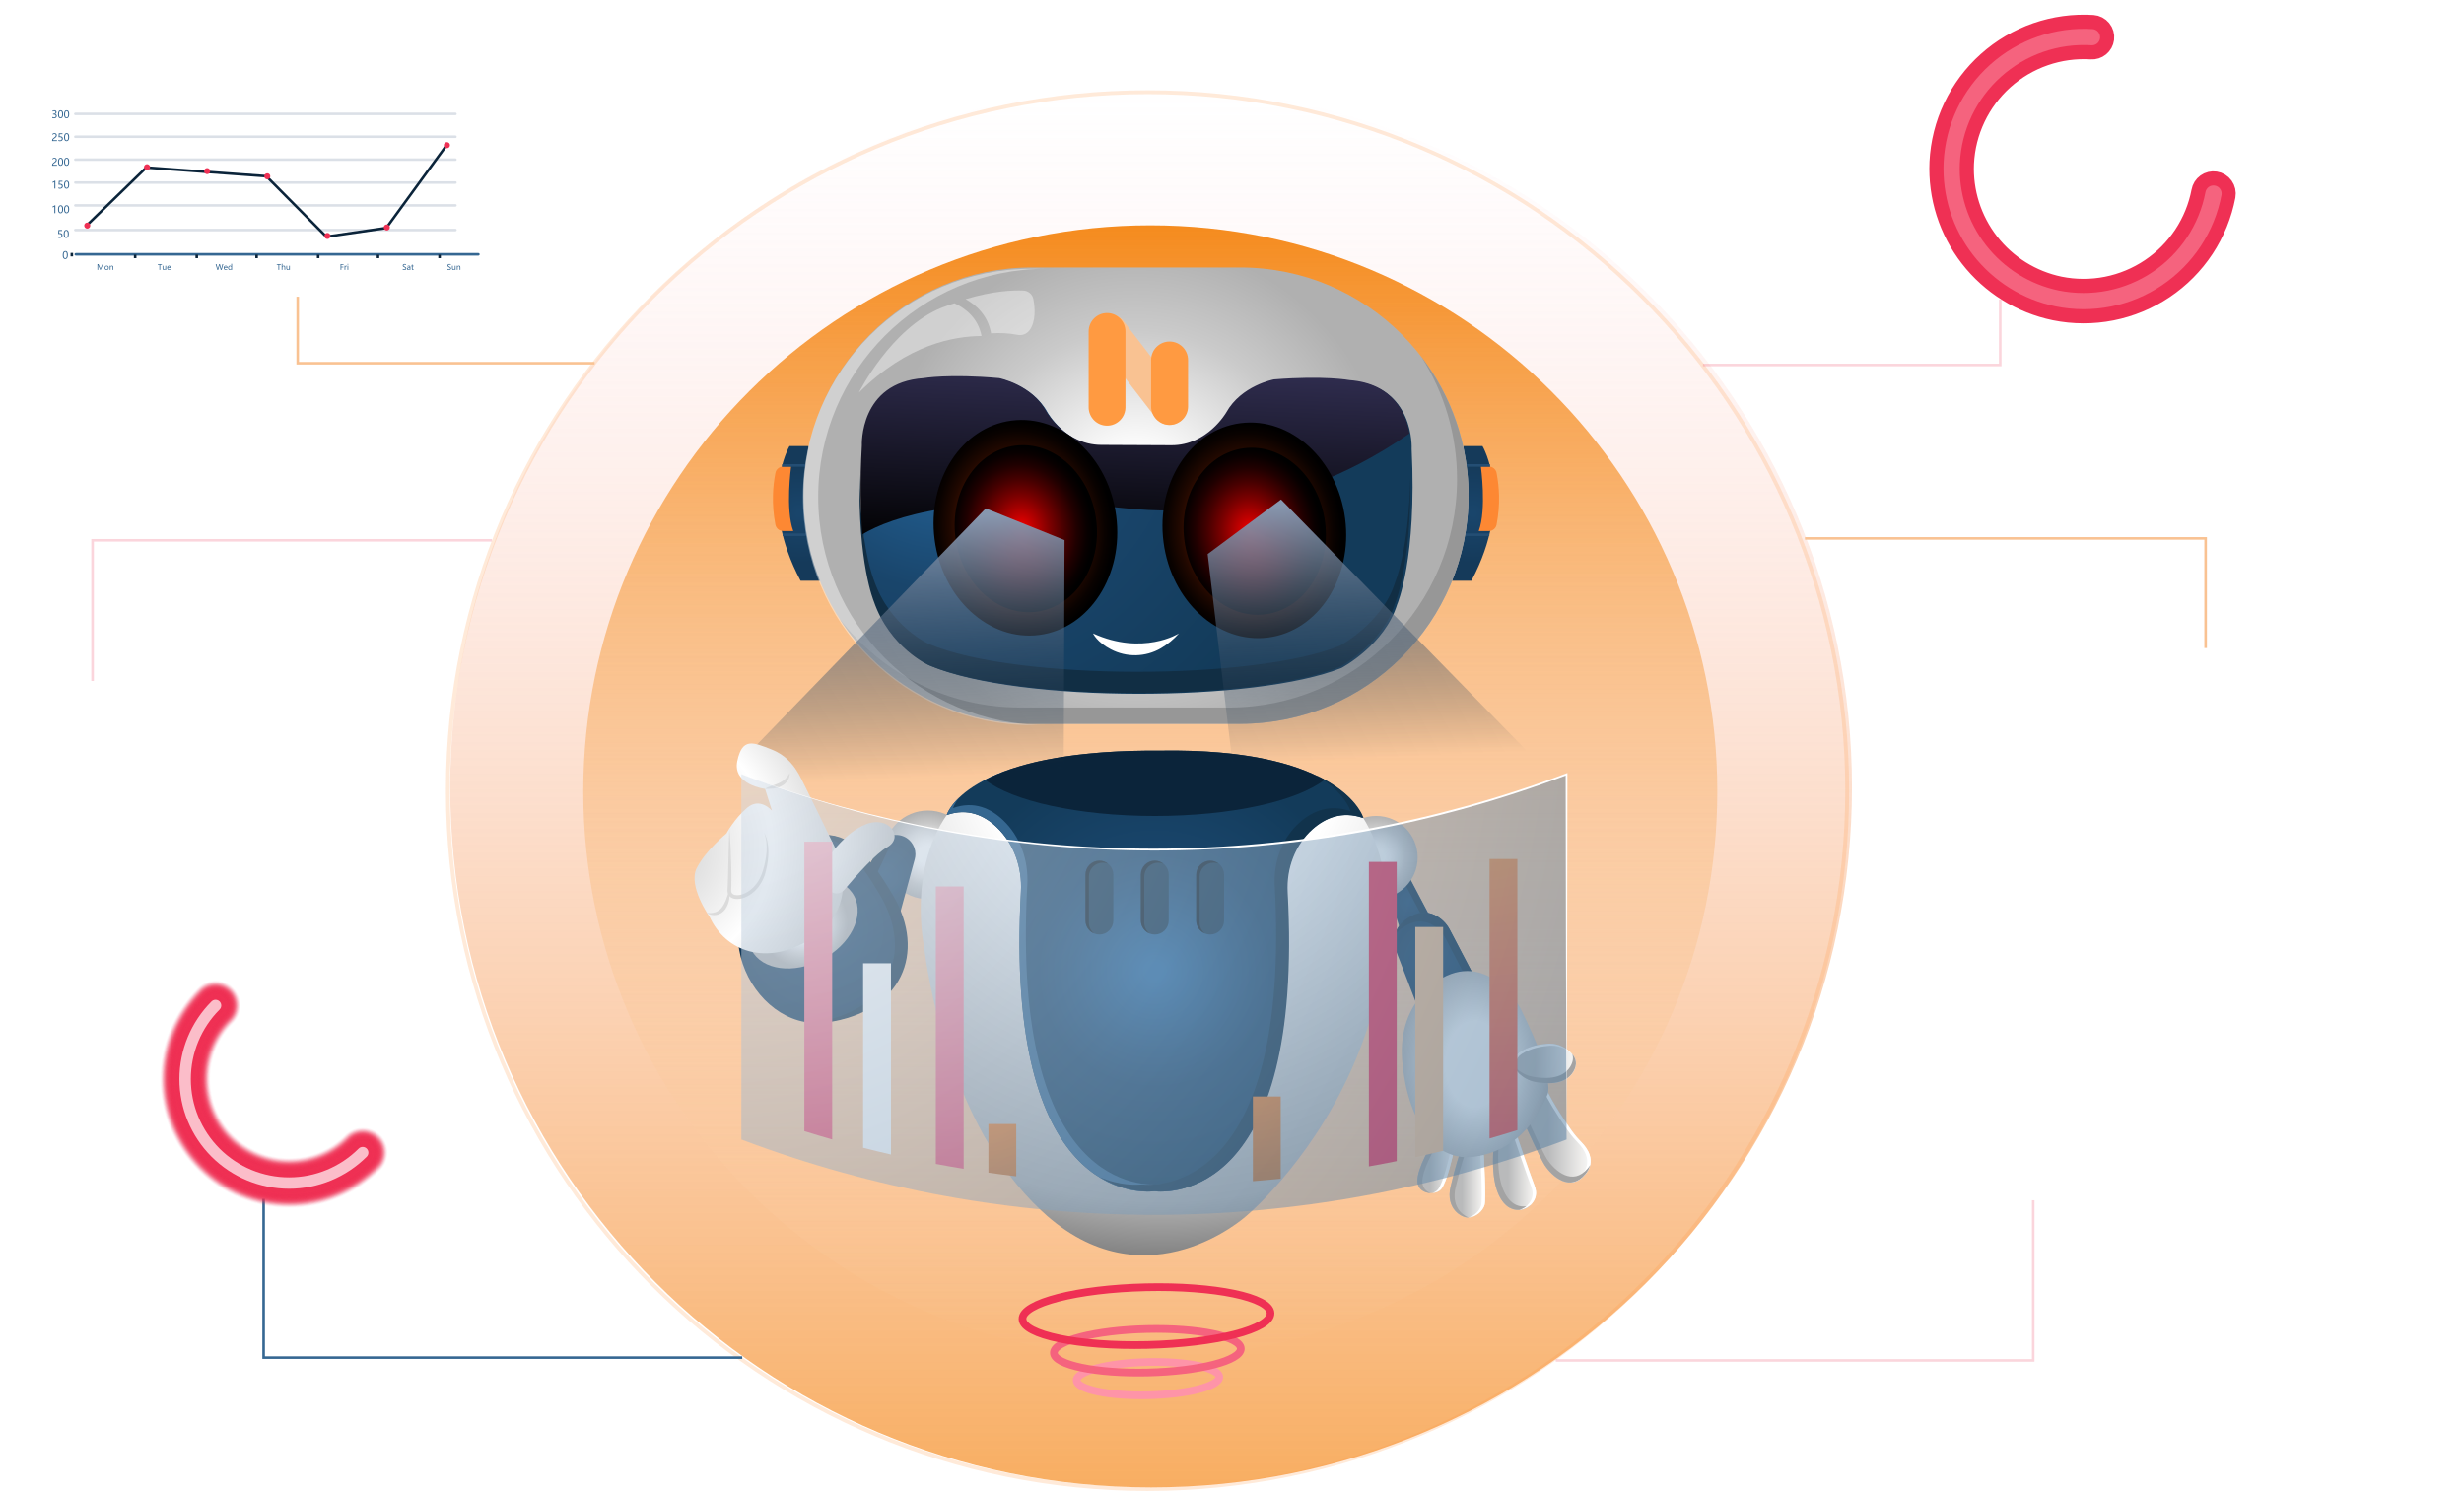 <svg width="958" height="580" viewBox="0 0 958 580" fill="none" xmlns="http://www.w3.org/2000/svg">
<path opacity="0.7" d="M447.543 34C297.045 34 175.043 155.861 175.043 306.185C175.043 456.508 297.045 578.369 447.543 578.369C598.041 578.369 720.043 456.508 720.043 306.185C720.043 155.861 598.041 34 447.543 34Z" fill="url(#paint0_linear_8839_100599)"/>
<path opacity="0.2" d="M446.146 579C295.904 579 174.109 457.412 174.109 307.427C174.109 157.441 295.904 35.853 446.146 35.853C596.388 35.853 718.183 157.441 718.183 307.427C718.183 457.412 596.388 579 446.146 579Z" stroke="#FF9A41" stroke-width="1.5" stroke-miterlimit="10"/>
<path opacity="0.2" d="M191.25 210.105H35.999V264.791" stroke="#EF3054" stroke-miterlimit="10"/>
<path opacity="0.2" d="M662.104 141.916L777.688 141.916L777.688 116.46" stroke="#EF3054" stroke-miterlimit="10"/>
<path opacity="0.2" d="M604.871 528.996H790.506V466.721" stroke="#EF3054" stroke-miterlimit="10"/>
<path d="M447.226 527.907C568.982 527.907 667.686 429.344 667.686 307.762C667.686 186.179 568.982 87.617 447.226 87.617C325.469 87.617 226.766 186.179 226.766 307.762C226.766 429.344 325.469 527.907 447.226 527.907Z" fill="url(#paint1_linear_8839_100599)"/>
<path d="M701.746 209.359H857.55V253.607" stroke="#F9C292" stroke-miterlimit="10"/>
<path d="M231.182 141.234L115.748 141.234L115.748 115.372" stroke="#F9C292" stroke-miterlimit="10"/>
<path d="M288.578 527.907H102.496V466.09" stroke="#356792" stroke-miterlimit="10"/>
<g filter="url(#filter0_d_8839_100599)">
<rect x="782" y="252" width="168" height="97" rx="10" fill="white"/>
</g>
<g filter="url(#filter1_d_8839_100599)">
<rect x="12" y="32" width="187.975" height="82.633" rx="10" fill="white"/>
</g>
<g filter="url(#filter2_f_8839_100599)">
<path d="M446.479 542.539C431.171 542.896 418.695 540.299 418.612 536.738C418.529 533.177 430.87 530.001 446.178 529.644C461.485 529.287 473.962 531.885 474.045 535.445C474.128 539.006 461.786 542.182 446.479 542.539Z" stroke="#FE94A8" stroke-width="3" stroke-miterlimit="10"/>
</g>
<g filter="url(#filter3_f_8839_100599)">
<path d="M446.28 533.701C426.21 534.17 409.851 530.764 409.742 526.096C409.633 521.427 425.815 517.263 445.886 516.795C465.956 516.327 482.315 519.732 482.424 524.401C482.533 529.069 466.35 533.233 446.28 533.701Z" stroke="#F5637E" stroke-width="3" stroke-miterlimit="10"/>
</g>
<g filter="url(#filter4_f_8839_100599)">
<path d="M446.025 522.985C419.394 523.606 397.689 519.088 397.544 512.893C397.4 506.698 418.871 501.173 445.502 500.552C472.132 499.931 493.838 504.45 493.982 510.644C494.127 516.839 472.655 522.364 446.025 522.985Z" stroke="#EF3054" stroke-width="3" stroke-miterlimit="10"/>
</g>
<path d="M539.543 346.114L545.196 363.944L556.539 357.425L546.086 337.594L539.543 346.114Z" fill="url(#paint2_radial_8839_100599)"/>
<path d="M545.128 341.583L546.856 339.338L557.308 359.169L545.966 365.688L545.027 362.733L553.66 357.773L545.128 341.583Z" fill="#12334C"/>
<path d="M535.05 349.533C543.956 349.533 551.176 342.313 551.176 333.407C551.176 324.501 543.956 317.281 535.05 317.281C526.144 317.281 518.924 324.501 518.924 333.407C518.924 342.313 526.144 349.533 535.05 349.533Z" fill="url(#paint3_radial_8839_100599)"/>
<path d="M573.672 380.603L563.721 361.586C562.402 359.006 560.256 356.942 557.626 355.725C554.756 354.434 551.263 354.378 547.138 357.12C539.051 362.505 543.08 370.528 543.08 370.528L551.175 391.565L573.672 380.603Z" fill="url(#paint4_radial_8839_100599)"/>
<path d="M556.02 359.164C553.149 357.877 549.657 357.817 545.531 360.564C544.3 361.364 543.22 362.377 542.344 363.555C542.853 361.406 544.188 359.096 547.135 357.14C551.261 354.397 554.753 354.453 557.624 355.744C560.254 356.962 562.4 359.026 563.718 361.606L573.67 380.623L570.955 381.942L562.114 365.05C560.8 362.461 558.653 360.388 556.02 359.164Z" fill="#12334C"/>
<path d="M589.654 441.109C589.654 441.109 594.245 454.886 596.699 461.305C597.725 463.979 597.051 466.068 595.917 467.6C595.359 468.373 594.648 469.022 593.828 469.509C593.009 469.995 592.098 470.308 591.152 470.428C590.207 470.548 589.247 470.473 588.332 470.206C587.417 469.939 586.566 469.488 585.833 468.879C582.717 466.285 579.73 460.335 580.641 446.827L589.654 441.109Z" fill="url(#paint5_linear_8839_100599)"/>
<path d="M587.858 467.527C588.846 468.352 590.046 468.885 591.321 469.064C592.597 469.244 593.897 469.063 595.075 468.541C593.847 469.726 592.224 470.416 590.518 470.479C588.813 470.541 587.144 469.971 585.833 468.878C582.714 466.284 579.731 460.338 580.641 446.826L582.645 445.547C581.771 459.007 584.75 464.941 587.858 467.527Z" fill="#A3A3A3"/>
<path d="M589.657 441.109L588.51 441.835C589.356 444.365 593.209 455.832 595.386 461.521C596.408 464.2 595.735 466.289 594.584 467.816C593.63 469.111 592.264 470.044 590.711 470.463C591.732 470.391 592.725 470.097 593.622 469.602C594.518 469.107 595.295 468.422 595.899 467.596C597.034 466.068 597.708 463.987 596.701 461.305C594.243 454.89 589.653 441.109 589.653 441.109H589.657Z" fill="white"/>
<path d="M601.216 423.523C601.216 423.523 604.099 429.834 611.123 439.726C612.267 441.319 613.534 442.821 614.912 444.216C617.173 446.526 620.674 451.413 616.436 456.541C610.574 463.626 603.63 457.716 600.526 452.989C599.051 450.748 592.984 437.432 592.984 437.432L601.216 423.523Z" fill="url(#paint6_linear_8839_100599)"/>
<path d="M601.219 423.523L600.438 424.839C601.56 427.048 604.503 432.457 609.812 439.946C610.956 441.539 612.223 443.041 613.601 444.437C615.858 446.746 619.358 451.654 615.12 456.758C613.713 458.462 612.237 459.408 610.774 459.809C612.666 459.701 614.607 458.755 616.439 456.537C620.677 451.413 617.177 446.514 614.916 444.216C613.537 442.821 612.27 441.319 611.127 439.726C604.102 429.834 601.219 423.523 601.219 423.523Z" fill="white"/>
<path d="M576.885 448.871C576.885 448.871 577.884 466.248 577.174 468.59C576.464 470.931 573.73 473.401 570.699 473.445C568.377 473.485 561.95 470.121 563.987 461.441C566.024 452.76 567.399 449.092 567.399 449.092L576.885 448.871Z" fill="url(#paint7_linear_8839_100599)"/>
<path d="M569.345 449.425C569.345 449.425 567.965 453.09 565.929 461.774C564.273 468.823 568.206 472.367 570.981 473.429C570.888 473.429 570.792 473.429 570.696 473.429C568.378 473.47 561.947 470.106 563.988 461.425C566.029 452.745 567.4 449.076 567.4 449.076L576.886 448.855C576.886 448.855 576.887 448.996 576.911 449.232L569.345 449.425Z" fill="#A3A3A3"/>
<path d="M617.364 454.253C617.691 453.862 617.986 453.445 618.246 453.006C617.932 454.313 617.309 455.526 616.43 456.543C610.572 463.627 603.628 457.717 600.52 452.994C599.049 450.749 592.979 437.433 592.979 437.433L594.097 435.545C595.112 437.766 600.131 448.692 601.454 450.705C604.558 455.432 611.506 461.342 617.364 454.253Z" fill="#A3A3A3"/>
<path d="M565.029 448.511C565.029 448.511 562.624 459.662 560.366 462.364C558.109 465.066 551.341 464.401 551.084 459.433C550.828 454.465 556.581 444.578 558.302 442.461L565.029 448.511Z" fill="url(#paint8_linear_8839_100599)"/>
<path d="M553.023 459.781C553.14 462.003 554.559 463.362 556.291 463.943C553.797 463.895 551.239 462.468 551.079 459.449C550.818 454.485 556.576 444.594 558.296 442.477L559.611 443.659C557.438 446.831 552.791 455.295 553.023 459.781Z" fill="#A3A3A3"/>
<path d="M576.888 448.871L567.402 449.088L567.334 449.28L575.573 449.092C575.573 449.092 576.572 466.469 575.862 468.81C575.277 470.747 573.3 472.763 570.922 473.433C573.865 473.269 576.488 470.875 577.177 468.59C577.867 466.304 576.888 448.871 576.888 448.871Z" fill="white"/>
<path d="M558.322 442.461C558.149 442.669 557.921 442.954 557.696 443.303L563.71 448.732C563.71 448.732 561.305 459.882 559.043 462.58C558.457 463.239 557.686 463.706 556.83 463.92C558.245 463.831 559.576 463.302 560.362 462.364C562.62 459.662 565.025 448.511 565.025 448.511L558.314 442.461H558.322Z" fill="white"/>
<path d="M556.066 443.225C558.057 445.64 560.626 447.514 563.534 448.672C566.442 449.83 569.595 450.234 572.701 449.849C581.402 448.77 594.084 443.907 601.525 425.94C601.525 425.94 605.434 420.728 591.153 392.137C591.153 392.137 579.409 370.109 560.813 380.245C560.813 380.245 542.033 389.35 545.441 414.794C545.441 414.93 545.473 415.067 545.485 415.195C545.637 417.051 547.149 432.364 556.066 443.225Z" fill="url(#paint9_radial_8839_100599)"/>
<path d="M591.881 418.484C593.404 419.615 595.164 420.385 597.029 420.737C601.038 421.499 608.568 422.096 611.732 416.772C614.594 411.96 610.741 408.753 607.686 407.125C605.868 406.153 603.812 405.715 601.756 405.862C598.861 406.066 594.323 406.788 590.742 409.166C590.178 409.533 589.696 410.012 589.326 410.574C588.955 411.136 588.705 411.768 588.59 412.431C588.475 413.094 588.497 413.773 588.657 414.427C588.816 415.081 589.108 415.695 589.515 416.23C590.201 417.082 590.997 417.84 591.881 418.484Z" fill="url(#paint10_linear_8839_100599)"/>
<path d="M602.517 405.83C602.249 405.83 601.989 405.838 601.735 405.854C598.844 406.063 594.305 406.78 590.725 409.158C590.16 409.525 589.678 410.005 589.307 410.567C588.936 411.129 588.685 411.761 588.57 412.425C588.455 413.088 588.478 413.768 588.638 414.422C588.797 415.077 589.09 415.691 589.498 416.227C589.864 416.685 590.266 417.113 590.701 417.506C590.548 417.337 590.404 417.165 590.276 417C589.867 416.466 589.572 415.853 589.411 415.2C589.249 414.547 589.224 413.867 589.337 413.204C589.45 412.541 589.699 411.908 590.067 411.345C590.435 410.782 590.916 410.301 591.478 409.932C595.059 407.554 599.598 406.836 602.492 406.632C602.753 406.632 603.014 406.604 603.274 406.604C605.071 406.602 606.84 407.045 608.422 407.895C609.398 408.409 610.311 409.034 611.145 409.755C610.139 408.682 608.957 407.79 607.649 407.117C606.063 406.27 604.294 405.828 602.496 405.83H602.517Z" fill="white"/>
<path d="M590.702 416.41C592.224 417.544 593.985 418.314 595.85 418.663C599.86 419.425 607.389 420.027 610.553 414.702C611.639 412.866 611.756 411.27 611.311 409.891C612.762 411.615 613.416 413.9 611.712 416.739C608.548 422.063 601.014 421.466 597.009 420.704C595.144 420.354 593.383 419.584 591.861 418.451C590.977 417.807 590.181 417.049 589.495 416.198C589.124 415.711 588.851 415.157 588.693 414.566C589.296 415.25 589.969 415.868 590.702 416.41Z" fill="#A3A3A3"/>
<path d="M314.385 173.461H306.951C306.951 173.461 294.522 194.342 311.257 225.825H318.803L314.385 173.461Z" fill="url(#paint11_radial_8839_100599)"/>
<path d="M307.592 181.416C307.592 181.416 305.274 197.931 308.422 206.495H304.492C303.778 206.495 303.086 206.247 302.536 205.793C301.985 205.338 301.609 204.706 301.473 204.005C300.753 200.276 300.436 196.48 300.527 192.683C300.597 189.733 300.914 186.795 301.473 183.898C301.61 183.198 301.986 182.568 302.537 182.115C303.088 181.662 303.779 181.415 304.492 181.416H307.592Z" fill="#FD8833"/>
<path d="M304.086 180.982H313.015" stroke="#244E74" stroke-miterlimit="10"/>
<path d="M304.297 207.928H313.394" stroke="#244E74" stroke-miterlimit="10"/>
<path d="M568.963 173.461H576.397C576.397 173.461 588.826 194.342 572.087 225.825H564.545L568.963 173.461Z" fill="url(#paint12_radial_8839_100599)"/>
<path d="M575.756 181.416C575.756 181.416 578.077 197.931 574.93 206.495H578.855C579.569 206.497 580.262 206.249 580.813 205.794C581.364 205.34 581.74 204.707 581.874 204.005C582.596 200.276 582.914 196.48 582.824 192.683C582.753 189.733 582.435 186.794 581.874 183.898C581.738 183.198 581.362 182.567 580.811 182.114C580.26 181.661 579.568 181.414 578.855 181.416H575.756Z" fill="#FD8833"/>
<path d="M579.254 180.982H570.213" stroke="#244E74" stroke-miterlimit="10"/>
<path d="M579.05 207.928H569.688" stroke="#244E74" stroke-miterlimit="10"/>
<path d="M482.244 104.018H401.108C352.109 104.018 312.387 143.74 312.387 192.739C312.387 241.739 352.109 281.46 401.108 281.46H482.244C531.243 281.46 570.965 241.739 570.965 192.739C570.965 143.74 531.243 104.018 482.244 104.018Z" fill="url(#paint13_radial_8839_100599)"/>
<path d="M548.846 174.577C548.846 174.577 550.205 150.075 525.074 148.154C525.074 148.154 515.351 146.318 495.708 147.878C495.708 147.878 482.978 150.219 477.152 160.756C477.152 160.756 469.807 173.542 455.854 173.478L442.447 173.418H441.897L428.493 173.358C414.537 173.294 407.312 160.44 407.312 160.44C401.582 149.851 388.868 147.389 388.868 147.389C369.242 145.649 359.503 147.389 359.503 147.389C334.355 149.081 335.486 173.591 335.486 173.591C332.988 216.283 340.558 234.109 340.558 234.109C346.797 252.284 361.92 258.968 361.92 258.968C396.322 273.402 488.419 273.117 521.617 259.702C521.617 259.702 538.369 250.821 543.208 235.028C543.216 235.048 550.951 217.29 548.846 174.577Z" fill="url(#paint14_radial_8839_100599)"/>
<path d="M542.403 226.471C537.564 242.269 520.816 251.15 520.816 251.15C487.618 264.561 395.517 264.838 361.119 250.412C361.119 250.412 345.996 243.716 339.757 225.553C339.757 225.553 334.545 213.236 334.196 184.568C333.494 219.126 339.717 233.785 339.717 233.785C345.956 251.963 361.079 258.643 361.079 258.643C395.48 273.077 487.578 272.793 520.776 259.377C520.776 259.377 537.528 250.496 542.367 234.703C542.367 234.703 548.726 220.1 548.341 185.539C547.744 214.202 542.403 226.471 542.403 226.471Z" fill="#112E44"/>
<path style="mix-blend-mode:screen" d="M524.676 147.805C524.676 147.805 514.954 145.965 495.311 147.528C495.311 147.528 482.581 149.87 476.755 160.403C476.755 160.403 469.41 173.193 455.457 173.129L442.049 173.065H441.5L428.097 173C414.14 172.936 406.914 160.082 406.914 160.082C401.185 149.497 388.471 147.035 388.471 147.035C368.845 145.295 359.106 147.035 359.106 147.035C333.958 148.723 335.089 173.237 335.089 173.237C334.263 187.406 334.544 198.829 335.285 207.778C346.512 201.087 374.554 191.119 437.547 197.627C486.162 202.646 523.666 185.518 548 168.55C546.761 161.197 542.009 149.128 524.676 147.805Z" fill="url(#paint15_linear_8839_100599)"/>
<path d="M360.746 349.617C370.254 349.617 377.963 341.909 377.963 332.4C377.963 322.892 370.254 315.184 360.746 315.184C351.237 315.184 343.529 322.892 343.529 332.4C343.529 341.909 351.237 349.617 360.746 349.617Z" fill="url(#paint16_radial_8839_100599)"/>
<path d="M552.521 138.588C561.671 152.853 566.522 169.45 566.494 186.397C566.494 235.396 526.772 275.118 477.773 275.118H396.637C383.058 275.129 369.657 272.018 357.472 266.024C345.287 260.031 334.643 251.316 326.363 240.553C334.385 253.099 345.438 263.422 358.502 270.57C371.566 277.717 386.22 281.459 401.112 281.449H482.247C531.247 281.449 570.969 241.727 570.969 192.728C570.995 173.134 564.505 154.089 552.521 138.588Z" fill="#979797"/>
<path d="M528.233 315.353C520.366 304.291 507.407 297.988 493.835 297.988H403.562C394.172 297.988 384.93 300.943 377.577 306.785C353.424 325.966 357.931 360.195 359.017 366.582C359.133 367.276 359.242 367.965 359.326 368.663C360.368 377.267 368.816 437.141 404.753 470.652C405.555 471.393 406.357 472.127 407.159 472.845C446.62 507.146 484.541 472.845 484.541 472.845C487.349 470.41 490.026 467.828 492.56 465.111C506.345 450.62 533.545 416.3 538.697 366.851C541.303 341.924 535.606 325.73 528.233 315.353Z" fill="url(#paint17_radial_8839_100599)"/>
<path d="M451.268 291.889H446.056C374.848 292.503 368.084 316.937 368.084 316.937C376.267 314.042 382.751 317.097 387.526 321.648C394.266 328.063 397.453 337.385 396.944 346.679C390.365 466.562 443.173 463.811 448.666 463.21C454.151 463.811 506.888 466.55 500.388 346.935C499.887 337.714 503.251 328.492 510.195 322.377C515.103 318.063 521.699 315.209 529.882 318.099C529.886 318.091 522.46 290.795 451.268 291.889Z" fill="url(#paint18_radial_8839_100599)"/>
<path d="M451.142 460.484C445.653 461.085 392.849 463.828 399.42 343.953C399.929 334.659 396.742 325.341 390.002 318.922C385.223 314.375 378.739 311.304 370.556 314.211C370.556 314.211 371.013 312.571 372.926 310.129C368.888 313.994 368.07 316.945 368.07 316.945C376.254 314.05 382.737 317.109 387.516 321.656C394.256 328.071 397.444 337.393 396.934 346.687C390.355 466.57 443.159 463.82 448.656 463.218C451.491 463.531 466.992 464.421 480.383 448.604C467.621 461.57 453.805 460.777 451.142 460.484Z" fill="#356790"/>
<path d="M511.574 301.383C523.121 308.223 525.102 315.44 525.102 315.44C516.919 312.545 510.323 315.4 505.416 319.714C498.475 325.817 495.107 335.046 495.608 344.276C502.1 463.894 449.363 461.16 443.886 460.551C442.13 460.743 435.535 461.156 427.588 457.704C437.656 463.983 446.801 463.437 448.918 463.205C454.403 463.806 507.14 466.545 500.64 346.93C500.143 337.709 503.507 328.487 510.451 322.372C515.359 318.054 521.951 315.204 530.138 318.094C530.118 318.09 527.608 308.889 511.574 301.383Z" fill="#11334C"/>
<g filter="url(#filter5_f_8839_100599)">
<path d="M514.949 303.224C503.767 297.038 484.449 291.38 451.267 291.889H446.055C413.197 292.17 394.084 297.527 383.002 303.212C393.515 311.464 419.087 317.293 448.982 317.293C478.876 317.293 504.425 311.472 514.949 303.224Z" fill="#0B243A"/>
</g>
<path d="M432.865 340.091C432.865 337.099 430.44 334.674 427.448 334.674C424.456 334.674 422.031 337.099 422.031 340.091V357.969C422.031 360.96 424.456 363.386 427.448 363.386C430.44 363.386 432.865 360.96 432.865 357.969V340.091Z" fill="#11334C"/>
<path d="M454.396 340.091C454.396 337.099 451.971 334.674 448.979 334.674C445.988 334.674 443.562 337.099 443.562 340.091V357.969C443.562 360.96 445.988 363.386 448.979 363.386C451.971 363.386 454.396 360.96 454.396 357.969V340.091Z" fill="#11334C"/>
<path d="M475.927 340.091C475.927 337.099 473.502 334.674 470.511 334.674C467.519 334.674 465.094 337.099 465.094 340.091V357.969C465.094 360.96 467.519 363.386 470.511 363.386C473.502 363.386 475.927 360.96 475.927 357.969V340.091Z" fill="#11334C"/>
<path d="M423.358 358.743V340.864C423.358 339.428 423.929 338.05 424.945 337.034C425.961 336.018 427.338 335.448 428.775 335.448C429.471 335.448 430.16 335.584 430.804 335.848C429.851 335.088 428.667 334.675 427.448 334.678C426.011 334.678 424.634 335.248 423.618 336.264C422.602 337.28 422.031 338.658 422.031 340.095V357.973C422.031 359.051 422.354 360.105 422.956 360.999C423.559 361.894 424.415 362.588 425.415 362.993C424.774 362.486 424.255 361.84 423.899 361.104C423.543 360.368 423.358 359.56 423.358 358.743Z" fill="#071723"/>
<path d="M444.893 358.743V340.864C444.893 339.428 445.464 338.05 446.48 337.034C447.496 336.018 448.874 335.448 450.31 335.448C451.008 335.447 451.698 335.583 452.343 335.848C451.39 335.089 450.206 334.676 448.987 334.678C447.55 334.678 446.173 335.248 445.157 336.264C444.141 337.28 443.57 338.658 443.57 340.095V357.973C443.571 359.051 443.893 360.105 444.496 360.999C445.098 361.894 445.955 362.588 446.954 362.993C446.312 362.486 445.793 361.84 445.436 361.104C445.079 360.368 444.894 359.561 444.893 358.743Z" fill="#071723"/>
<path d="M466.421 358.743V340.864C466.421 339.428 466.992 338.05 468.007 337.034C469.023 336.018 470.401 335.448 471.838 335.448C472.535 335.448 473.225 335.584 473.871 335.848C472.917 335.089 471.734 334.676 470.515 334.678C469.803 334.677 469.098 334.817 468.441 335.089C467.783 335.361 467.185 335.76 466.682 336.263C466.178 336.766 465.779 337.363 465.506 338.021C465.234 338.678 465.094 339.383 465.094 340.095V357.973C465.095 359.052 465.418 360.106 466.021 361C466.625 361.894 467.482 362.588 468.482 362.993C467.839 362.486 467.32 361.841 466.963 361.105C466.606 360.368 466.42 359.561 466.421 358.743Z" fill="#071723"/>
<path d="M458.678 163.883C458.002 164.404 457.23 164.787 456.406 165.009C455.582 165.232 454.722 165.29 453.876 165.18C453.029 165.07 452.213 164.794 451.473 164.369C450.733 163.943 450.085 163.376 449.564 162.7L426.518 132.781C425.466 131.416 425 129.689 425.222 127.98C425.444 126.271 426.335 124.72 427.7 123.668C428.376 123.147 429.148 122.764 429.972 122.541C430.796 122.319 431.656 122.261 432.502 122.37C433.349 122.48 434.165 122.756 434.905 123.181C435.645 123.607 436.293 124.174 436.814 124.85L459.86 154.769C460.912 156.135 461.378 157.862 461.156 159.571C460.934 161.28 460.043 162.831 458.678 163.883Z" fill="#F9C292"/>
<path d="M430.418 165.526C429.479 165.526 428.549 165.341 427.681 164.982C426.813 164.622 426.025 164.095 425.361 163.431C424.696 162.767 424.17 161.978 423.81 161.11C423.451 160.243 423.266 159.312 423.266 158.373V128.875C423.266 126.978 424.019 125.159 425.361 123.818C426.702 122.476 428.521 121.723 430.418 121.723C432.316 121.723 434.135 122.476 435.476 123.818C436.818 125.159 437.571 126.978 437.571 128.875V158.373C437.571 159.312 437.386 160.243 437.027 161.11C436.667 161.978 436.14 162.767 435.476 163.431C434.812 164.095 434.024 164.622 433.156 164.982C432.288 165.341 431.358 165.526 430.418 165.526Z" fill="#FF9A41"/>
<path d="M454.732 165.237C452.827 165.237 451.001 164.481 449.654 163.134C448.307 161.787 447.551 159.961 447.551 158.056V139.986C447.551 138.081 448.307 136.255 449.654 134.908C451.001 133.561 452.827 132.805 454.732 132.805C456.636 132.805 458.463 133.561 459.809 134.908C461.156 136.255 461.913 138.081 461.913 139.986V158.056C461.913 158.999 461.727 159.933 461.366 160.804C461.005 161.675 460.476 162.467 459.809 163.134C459.143 163.801 458.351 164.33 457.48 164.691C456.609 165.051 455.675 165.237 454.732 165.237Z" fill="#FF9A41"/>
<path opacity="0.4" d="M318.122 193.233C318.122 144.234 357.844 104.512 406.844 104.512H400.878C351.878 104.512 312.156 144.234 312.156 193.233C312.156 242.233 351.878 281.955 400.878 281.955H406.844C357.844 281.955 318.122 242.233 318.122 193.233Z" fill="white"/>
<path d="M458.378 246.301C458.378 246.301 444.373 255.122 424.971 246.301C424.971 246.301 426.466 249.697 431.911 252.495C434.919 254.072 438.278 254.863 441.674 254.793C445.069 254.722 448.392 253.794 451.333 252.094C453.968 250.541 456.345 248.587 458.378 246.301Z" fill="white"/>
<path d="M476.361 187.562C479.147 184.326 483.373 182.658 487.563 183.468C492.443 184.407 498.665 188.167 500.393 200.813C503.328 222.464 499.291 230.916 489.379 230.916C479.468 230.916 471.024 232.388 469.553 214.028C469.541 214.028 468.194 197.04 476.361 187.562Z" fill="white"/>
<path d="M406.993 187.562C404.207 184.326 399.981 182.658 395.787 183.468C390.907 184.407 384.689 188.167 382.957 200.813C380.022 222.464 384.059 230.916 393.971 230.916C403.882 230.916 412.326 232.388 413.793 214.028C413.809 214.028 415.161 197.04 406.993 187.562Z" fill="white"/>
<path style="mix-blend-mode:screen" d="M363.375 209.779C360.406 186.766 373.807 166.07 393.306 163.555C412.804 161.04 431.018 177.657 433.986 200.671C436.955 223.685 423.554 244.381 404.056 246.896C384.557 249.411 366.344 232.793 363.375 209.779Z" fill="url(#paint19_radial_8839_100599)"/>
<path style="mix-blend-mode:screen" d="M371.484 209.111C369.184 191.279 379.567 175.243 394.675 173.294C409.784 171.345 423.896 184.221 426.196 202.054C428.497 219.886 418.114 235.922 403.005 237.87C387.897 239.819 373.784 226.943 371.484 209.111Z" fill="url(#paint20_radial_8839_100599)"/>
<path style="mix-blend-mode:screen" d="M452.375 210.779C449.406 187.766 462.807 167.07 482.306 164.555C501.804 162.04 520.018 178.657 522.986 201.671C525.955 224.685 512.554 245.381 493.056 247.896C473.557 250.411 455.344 233.793 452.375 210.779Z" fill="url(#paint21_radial_8839_100599)"/>
<path style="mix-blend-mode:screen" d="M460.484 210.111C458.184 192.279 468.567 176.243 483.675 174.294C498.784 172.345 512.896 185.221 515.196 203.054C517.497 220.886 507.114 236.922 492.005 238.87C476.897 240.819 462.784 227.943 460.484 210.111Z" fill="url(#paint22_radial_8839_100599)"/>
<path opacity="0.4" d="M371.094 117.918C369.49 118.435 367.806 118.964 366.094 119.662C346.403 127.681 333.918 152.668 333.918 152.668C353.031 133.699 370.925 130.792 381.631 130.648C380.279 123.728 375.452 119.955 371.094 117.918Z" fill="white"/>
<path opacity="0.4" d="M401.786 116.374C401.622 115.458 401.152 114.624 400.453 114.01C399.754 113.395 398.867 113.036 397.937 112.99C393.976 112.802 386.31 113.079 375.42 116.314C379.73 118.696 384.084 122.757 385.339 129.626C388.768 129.366 392.217 129.56 395.595 130.203C396.442 130.387 397.324 130.327 398.138 130.031C398.953 129.736 399.667 129.215 400.198 128.531C402.813 125.087 402.412 119.73 401.786 116.374Z" fill="white"/>
<path style="mix-blend-mode:screen" d="M482.806 327.197C554.88 324.719 602.521 301.063 602.521 301.063L498.061 194.221L469.543 215.449L482.806 327.197Z" fill="url(#paint23_linear_8839_100599)"/>
<path style="mix-blend-mode:screen" d="M413.89 210.024L383.261 197.689L290.836 293.108C290.836 293.108 298.021 323.616 413.465 327.148L413.89 210.024Z" fill="url(#paint24_linear_8839_100599)"/>
<path d="M355.91 332.112C355.911 332.773 355.823 333.431 355.649 334.069L349.579 356.429L349.302 356.285L332.952 347.781L332.783 347.693L341.7 328.908C341.941 328.402 342.237 327.923 342.582 327.481C343.241 326.651 344.069 325.971 345.011 325.487C345.954 325.003 346.989 324.726 348.047 324.674C349.205 324.608 350.362 324.814 351.425 325.278C352.488 325.741 353.427 326.448 354.166 327.341C355.288 328.678 355.905 330.367 355.91 332.112Z" fill="url(#paint25_radial_8839_100599)"/>
<path d="M349.738 354.669L349.301 356.273L348.563 358.983L331.535 350.226L341.936 328.439C342.126 328.098 342.343 327.772 342.585 327.465C343.243 326.635 344.072 325.955 345.014 325.47C345.957 324.986 346.992 324.71 348.05 324.658L336.96 348.025L349.738 354.669Z" fill="#12334C"/>
<path d="M306.784 329.875C323.423 318.781 333.367 325.897 346.45 348.198C359.437 370.342 349.958 393.505 320.649 397.538C292.607 401.407 268.317 355.535 306.784 329.875Z" fill="url(#paint26_radial_8839_100599)"/>
<path d="M347.228 348.214C337.433 331.515 329.398 323.331 318.994 324.931C327.125 326.258 334.081 334.265 342.249 348.214C355.239 370.359 345.757 393.521 316.452 397.555C316.167 397.595 315.878 397.627 315.594 397.655C317.533 397.856 319.489 397.822 321.419 397.555C350.737 393.529 360.219 370.371 347.228 348.214Z" fill="#12334C"/>
<path d="M319.624 373.125C330.643 367.323 336.23 356.266 332.103 348.428C327.976 340.591 315.698 338.941 304.679 344.744C293.66 350.546 288.072 361.603 292.199 369.441C296.326 377.278 308.604 378.928 319.624 373.125Z" fill="url(#paint27_radial_8839_100599)"/>
<path d="M324.425 329.113C328.663 338.735 331.746 354.938 314.802 365.346C297.858 375.755 282.04 369.969 275.874 356.481C275.874 356.481 267.394 344.533 270.866 337.593C274.338 330.652 282.426 324.105 282.426 324.105C282.426 324.105 285.509 318.323 290.521 314.081C295.532 309.839 300.143 315.24 300.143 315.24L297.445 306.76C297.445 306.76 284.727 305.216 286.655 295.966C288.584 286.716 292.822 288.645 299.758 291.343C306.695 294.042 309.381 299.049 310.552 300.966C311.723 302.883 324.425 329.113 324.425 329.113Z" fill="url(#paint28_radial_8839_100599)"/>
<path d="M321.493 343.992C321.575 344.734 321.872 345.436 322.348 346.01C322.824 346.585 323.458 347.008 324.172 347.226C324.886 347.444 325.648 347.448 326.364 347.237C327.08 347.026 327.719 346.611 328.201 346.041C333.313 339.991 340.63 331.839 344.848 329.502C351.789 325.645 345.622 316.78 336.368 320.637C328.971 323.72 323.297 331.487 321.325 334.474C320.831 335.218 320.615 336.112 320.715 337L321.493 343.992Z" fill="url(#paint29_radial_8839_100599)"/>
<path d="M283.57 321.791C283.971 326.779 284.192 331.771 284.312 336.766C284.38 339.268 284.392 341.766 284.352 344.284C284.352 344.902 284.308 345.559 284.28 346.169C284.235 346.613 284.364 347.057 284.641 347.408C284.96 347.744 285.384 347.962 285.844 348.025C286.374 348.117 286.917 348.117 287.448 348.025C288.012 347.942 288.564 347.791 289.091 347.576C289.635 347.367 290.157 347.107 290.651 346.798C291.657 346.181 292.566 345.419 293.35 344.537C294.15 343.652 294.833 342.669 295.382 341.61C295.935 340.536 296.374 339.407 296.693 338.242C297.415 335.895 297.87 333.474 298.049 331.025C298.124 329.795 298.093 328.561 297.957 327.336C297.89 326.72 297.782 326.11 297.636 325.508C297.505 324.9 297.308 324.308 297.046 323.744C297.679 324.836 298.124 326.028 298.361 327.268C298.607 328.51 298.742 329.771 298.762 331.037C298.759 333.576 298.433 336.105 297.792 338.563C297.243 341.112 296.072 343.487 294.384 345.475C293.525 346.478 292.517 347.345 291.397 348.045C290.831 348.398 290.235 348.702 289.617 348.951C288.988 349.21 288.332 349.395 287.66 349.501C286.96 349.614 286.245 349.607 285.547 349.48C284.764 349.351 284.048 348.958 283.518 348.366C283.009 347.729 282.764 346.921 282.837 346.109L282.937 344.256C283.057 341.782 283.077 339.288 283.141 336.794C283.266 331.783 283.358 326.787 283.57 321.791Z" fill="#DBDBDB"/>
<path d="M274.703 354.937C275.883 355.127 277.091 355.034 278.227 354.665C279.257 354.277 280.146 353.59 280.782 352.692C281.445 351.735 281.976 350.692 282.361 349.593C282.794 348.466 283.139 347.283 283.564 346.072C283.741 347.346 283.711 348.641 283.476 349.905C283.25 351.224 282.734 352.476 281.964 353.57C281.545 354.13 281.036 354.617 280.457 355.009C279.867 355.399 279.204 355.662 278.508 355.783C277.178 356.004 275.814 355.701 274.703 354.937Z" fill="#DBDBDB"/>
<path d="M297.447 306.76C297.872 306.439 298.346 306.188 298.851 306.018C299.336 305.83 299.821 305.678 300.29 305.509C301.207 305.214 302.105 304.861 302.976 304.451C303.814 304.06 304.586 303.542 305.266 302.915C305.959 302.213 306.57 301.435 307.086 300.594C307.089 301.686 306.765 302.754 306.156 303.661C305.51 304.576 304.637 305.305 303.622 305.778C302.65 306.236 301.607 306.526 300.539 306.636C300.023 306.695 299.505 306.725 298.987 306.728C298.474 306.736 297.973 306.704 297.447 306.76Z" fill="#DBDBDB"/>
<path d="M312.727 439.847C316.322 440.967 319.93 442.044 323.552 443.079V327.27H312.727V439.847Z" fill="url(#paint30_radial_8839_100599)"/>
<path d="M363.846 452.584C367.454 453.269 371.063 453.899 374.671 454.496V344.709H363.846V452.584Z" fill="url(#paint31_radial_8839_100599)"/>
<path d="M335.578 446.306C339.179 447.225 342.787 448.098 346.404 448.924V374.572H335.578V446.306Z" fill="white"/>
<path d="M579.129 442.698C582.751 441.658 586.359 440.571 589.954 439.438V334.029H579.129V442.698Z" fill="url(#paint32_radial_8839_100599)"/>
<path d="M550.264 449.99C553.88 449.188 557.489 448.351 561.089 447.48V360.475H550.264V449.99Z" fill="#F9C292"/>
<path d="M532.215 453.55C535.831 452.908 539.44 452.224 543.04 451.497V335.154H532.215V453.55Z" fill="#EF3054"/>
<path d="M487.117 459.301C490.726 459.016 494.334 458.699 497.943 458.33V426.375H487.117V459.301Z" fill="url(#paint33_radial_8839_100599)"/>
<path d="M384.289 455.981C387.892 456.497 391.501 456.971 395.115 457.404V437.076H384.289V455.981Z" fill="url(#paint34_radial_8839_100599)"/>
<g style="mix-blend-mode:screen">
<path opacity="0.5" d="M609.074 443.102C505.695 482.161 391.618 482.161 288.24 443.102V301.062C391.617 340.127 505.696 340.127 609.074 301.062V443.102Z" fill="url(#paint35_radial_8839_100599)"/>
<path d="M288.24 301.063C301.038 305.845 314.032 310.047 327.22 313.669L337.132 316.267L347.079 318.649L357.103 320.81L367.162 322.743C394.054 327.59 421.326 330.023 448.651 330.012C475.973 329.986 503.238 327.504 530.115 322.594C556.996 317.701 583.38 310.39 608.945 300.751L609.414 300.574V301.071L609.294 372.091L609.074 443.111L608.853 372.091L608.729 301.071L609.194 301.392C583.598 311.081 557.179 318.436 530.26 323.368C503.336 328.283 476.023 330.746 448.655 330.725C421.291 330.707 393.986 328.194 367.078 323.22C340.18 318.245 313.792 310.829 288.24 301.063Z" fill="white"/>
</g>
<path d="M29.469 98.891H185.997H29.469Z" fill="#0B243A"/>
<path d="M29.469 98.891H185.997" stroke="#356792" stroke-linecap="round"/>
<g opacity="0.3">
<path d="M29.295 89.443H177.07H29.295Z" fill="#0B243A"/>
<path d="M29.295 89.443H177.07" stroke="#8797AF" stroke-linecap="round"/>
</g>
<g opacity="0.3">
<path d="M29.295 79.865H177.07H29.295Z" fill="#0B243A"/>
<path d="M29.295 79.865H177.07" stroke="#8797AF" stroke-linecap="round"/>
</g>
<g opacity="0.3">
<path d="M29.295 70.971H177.07H29.295Z" fill="#0B243A"/>
<path d="M29.295 70.971H177.07" stroke="#8797AF" stroke-linecap="round"/>
</g>
<g opacity="0.3">
<path d="M29.295 62.076H177.07H29.295Z" fill="#0B243A"/>
<path d="M29.295 62.076H177.07" stroke="#8797AF" stroke-linecap="round"/>
</g>
<g opacity="0.3">
<path d="M29.295 53.184H177.07H29.295Z" fill="#0B243A"/>
<path d="M29.295 53.184H177.07" stroke="#8797AF" stroke-linecap="round"/>
</g>
<g opacity="0.3">
<path d="M29.295 44.289H177.07H29.295Z" fill="#0B243A"/>
<path d="M29.295 44.289H177.07" stroke="#8797AF" stroke-linecap="round"/>
</g>
<path d="M27.926 98.336V99.704V98.336Z" fill="#0B243A"/>
<path d="M27.926 98.336V99.704" stroke="#0B243A"/>
<path d="M52.553 99.022V100.39V99.022Z" fill="#0B243A"/>
<path d="M52.553 99.022V100.39" stroke="#0B243A"/>
<path d="M76.498 99.022V100.39V99.022Z" fill="#0B243A"/>
<path d="M76.498 99.022V100.39" stroke="#0B243A"/>
<path d="M99.762 99.022V100.39V99.022Z" fill="#0B243A"/>
<path d="M99.762 99.022V100.39" stroke="#0B243A"/>
<path d="M123.699 99.022V100.39V99.022Z" fill="#0B243A"/>
<path d="M123.699 99.022V100.39" stroke="#0B243A"/>
<path d="M146.963 99.022V100.39V99.022Z" fill="#0B243A"/>
<path d="M146.963 99.022V100.39" stroke="#0B243A"/>
<path d="M170.908 99.022V100.39V99.022Z" fill="#0B243A"/>
<path d="M170.908 99.022V100.39" stroke="#0B243A"/>
<path d="M24.388 99.231C24.388 98.697 24.477 98.293 24.654 98.019C24.831 97.745 25.088 97.607 25.424 97.607C26.064 97.607 26.384 98.124 26.384 99.158C26.384 99.669 26.294 100.059 26.113 100.33C25.933 100.6 25.681 100.734 25.355 100.734C25.048 100.734 24.81 100.606 24.64 100.35C24.472 100.093 24.388 99.72 24.388 99.231ZM24.779 99.213C24.779 100.016 24.983 100.418 25.39 100.418C25.791 100.418 25.992 100.01 25.992 99.193C25.992 98.348 25.795 97.926 25.402 97.926C24.987 97.926 24.779 98.355 24.779 99.213Z" fill="#356792"/>
<path d="M24.297 91.541C24.297 91.837 24.199 92.075 24.002 92.256C23.807 92.437 23.544 92.527 23.213 92.527C22.929 92.527 22.717 92.485 22.578 92.4V92.01C22.783 92.143 22.991 92.209 23.203 92.209C23.414 92.209 23.584 92.151 23.713 92.035C23.843 91.918 23.908 91.763 23.908 91.57C23.908 91.378 23.84 91.228 23.705 91.121C23.571 91.013 23.381 90.959 23.135 90.959C22.945 90.959 22.773 90.967 22.621 90.984L22.732 89.449H24.146V89.785H23.055L22.992 90.643L23.268 90.631C23.588 90.631 23.839 90.711 24.021 90.871C24.205 91.03 24.297 91.253 24.297 91.541ZM24.764 91.022C24.764 90.488 24.852 90.084 25.029 89.811C25.206 89.536 25.463 89.398 25.799 89.398C26.439 89.398 26.76 89.915 26.76 90.949C26.76 91.46 26.669 91.85 26.488 92.121C26.309 92.391 26.056 92.525 25.73 92.525C25.423 92.525 25.185 92.397 25.016 92.141C24.848 91.884 24.764 91.511 24.764 91.022ZM25.154 91.004C25.154 91.807 25.358 92.209 25.766 92.209C26.167 92.209 26.367 91.801 26.367 90.984C26.367 90.139 26.171 89.717 25.777 89.717C25.362 89.717 25.154 90.146 25.154 91.004Z" fill="#356792"/>
<path d="M21.145 82.897V80.309C21.085 80.368 20.984 80.436 20.84 80.51C20.698 80.584 20.567 80.636 20.446 80.666V80.291C20.606 80.247 20.777 80.176 20.959 80.08C21.142 79.982 21.282 79.891 21.379 79.805H21.524V82.897H21.145ZM22.557 81.443C22.557 80.909 22.646 80.506 22.823 80.232C23 79.958 23.256 79.82 23.592 79.82C24.233 79.82 24.553 80.337 24.553 81.371C24.553 81.882 24.463 82.272 24.282 82.543C24.102 82.812 23.849 82.947 23.524 82.947C23.217 82.947 22.978 82.819 22.809 82.562C22.641 82.306 22.557 81.933 22.557 81.443ZM22.948 81.426C22.948 82.229 23.151 82.631 23.559 82.631C23.96 82.631 24.161 82.223 24.161 81.406C24.161 80.561 23.964 80.139 23.571 80.139C23.155 80.139 22.948 80.568 22.948 81.426ZM24.905 81.443C24.905 80.909 24.993 80.506 25.17 80.232C25.348 79.958 25.604 79.82 25.94 79.82C26.581 79.82 26.901 80.337 26.901 81.371C26.901 81.882 26.81 82.272 26.629 82.543C26.45 82.812 26.197 82.947 25.872 82.947C25.564 82.947 25.326 82.819 25.157 82.562C24.989 82.306 24.905 81.933 24.905 81.443ZM25.295 81.426C25.295 82.229 25.499 82.631 25.907 82.631C26.308 82.631 26.508 82.223 26.508 81.406C26.508 80.561 26.312 80.139 25.919 80.139C25.503 80.139 25.295 80.568 25.295 81.426Z" fill="#356792"/>
<path d="M21.145 73.318V70.731C21.085 70.79 20.984 70.857 20.84 70.932C20.698 71.006 20.567 71.058 20.446 71.088V70.713C20.606 70.669 20.777 70.598 20.959 70.502C21.142 70.404 21.282 70.312 21.379 70.227H21.524V73.318H21.145ZM24.438 72.385C24.438 72.68 24.34 72.919 24.143 73.1C23.948 73.281 23.685 73.371 23.354 73.371C23.07 73.371 22.859 73.329 22.719 73.244V72.853C22.924 72.986 23.132 73.053 23.344 73.053C23.555 73.053 23.725 72.995 23.854 72.879C23.984 72.762 24.049 72.607 24.049 72.414C24.049 72.221 23.982 72.072 23.846 71.965C23.712 71.857 23.522 71.803 23.276 71.803C23.086 71.803 22.915 71.811 22.762 71.828L22.873 70.293H24.288V70.629H23.196L23.133 71.486L23.409 71.475C23.729 71.475 23.98 71.555 24.163 71.715C24.346 71.874 24.438 72.097 24.438 72.385ZM24.905 71.865C24.905 71.331 24.993 70.928 25.17 70.654C25.348 70.38 25.604 70.242 25.94 70.242C26.581 70.242 26.901 70.759 26.901 71.793C26.901 72.303 26.81 72.694 26.629 72.965C26.45 73.234 26.197 73.369 25.872 73.369C25.564 73.369 25.326 73.241 25.157 72.984C24.989 72.728 24.905 72.355 24.905 71.865ZM25.295 71.848C25.295 72.651 25.499 73.053 25.907 73.053C26.308 73.053 26.508 72.644 26.508 71.828C26.508 70.983 26.312 70.561 25.919 70.561C25.503 70.561 25.295 70.99 25.295 71.848Z" fill="#356792"/>
<path d="M21.698 62.193C21.698 62.031 21.646 61.903 21.544 61.81C21.441 61.717 21.301 61.67 21.123 61.67C20.998 61.67 20.872 61.702 20.745 61.766C20.617 61.829 20.498 61.921 20.387 62.039V61.668C20.486 61.565 20.598 61.486 20.723 61.432C20.849 61.377 20.997 61.35 21.166 61.35C21.44 61.35 21.66 61.423 21.827 61.57C21.993 61.716 22.077 61.914 22.077 62.164C22.077 62.387 22.025 62.579 21.922 62.742C21.821 62.905 21.646 63.072 21.399 63.242C21.146 63.417 20.977 63.542 20.891 63.617C20.806 63.693 20.747 63.765 20.713 63.834C20.68 63.903 20.663 63.987 20.663 64.086H22.166V64.426H20.264V64.275C20.264 64.101 20.288 63.953 20.334 63.832C20.383 63.71 20.461 63.591 20.571 63.477C20.68 63.361 20.851 63.222 21.082 63.06C21.32 62.894 21.481 62.748 21.567 62.623C21.654 62.497 21.698 62.353 21.698 62.193ZM22.557 62.973C22.557 62.439 22.646 62.035 22.823 61.762C23 61.487 23.256 61.35 23.592 61.35C24.233 61.35 24.553 61.867 24.553 62.9C24.553 63.411 24.463 63.801 24.282 64.072C24.102 64.342 23.849 64.477 23.524 64.477C23.217 64.477 22.978 64.348 22.809 64.092C22.641 63.835 22.557 63.462 22.557 62.973ZM22.948 62.955C22.948 63.758 23.151 64.16 23.559 64.16C23.96 64.16 24.161 63.752 24.161 62.935C24.161 62.09 23.964 61.668 23.571 61.668C23.155 61.668 22.948 62.097 22.948 62.955ZM24.905 62.973C24.905 62.439 24.993 62.035 25.17 61.762C25.348 61.487 25.604 61.35 25.94 61.35C26.581 61.35 26.901 61.867 26.901 62.9C26.901 63.411 26.81 63.801 26.629 64.072C26.45 64.342 26.197 64.477 25.872 64.477C25.564 64.477 25.326 64.348 25.157 64.092C24.989 63.835 24.905 63.462 24.905 62.973ZM25.295 62.955C25.295 63.758 25.499 64.16 25.907 64.16C26.308 64.16 26.508 63.752 26.508 62.935C26.508 62.09 26.312 61.668 25.919 61.668C25.503 61.668 25.295 62.097 25.295 62.955Z" fill="#356792"/>
<path d="M21.698 52.615C21.698 52.453 21.646 52.325 21.544 52.232C21.441 52.139 21.301 52.092 21.123 52.092C20.998 52.092 20.872 52.124 20.745 52.188C20.617 52.251 20.498 52.342 20.387 52.461V52.09C20.486 51.987 20.598 51.908 20.723 51.853C20.849 51.799 20.997 51.772 21.166 51.772C21.44 51.772 21.66 51.845 21.827 51.992C21.993 52.138 22.077 52.336 22.077 52.586C22.077 52.809 22.025 53.001 21.922 53.164C21.821 53.327 21.646 53.493 21.399 53.664C21.146 53.839 20.977 53.964 20.891 54.039C20.806 54.115 20.747 54.187 20.713 54.256C20.68 54.325 20.663 54.409 20.663 54.508H22.166V54.848H20.264V54.697C20.264 54.523 20.288 54.375 20.334 54.254C20.383 54.132 20.461 54.013 20.571 53.898C20.68 53.783 20.851 53.644 21.082 53.482C21.32 53.316 21.481 53.17 21.567 53.045C21.654 52.919 21.698 52.775 21.698 52.615ZM24.438 53.914C24.438 54.21 24.34 54.448 24.143 54.629C23.948 54.81 23.685 54.9 23.354 54.9C23.07 54.9 22.859 54.858 22.719 54.773V54.383C22.924 54.516 23.132 54.582 23.344 54.582C23.555 54.582 23.725 54.524 23.854 54.408C23.984 54.291 24.049 54.136 24.049 53.943C24.049 53.751 23.982 53.601 23.846 53.494C23.712 53.386 23.522 53.332 23.276 53.332C23.086 53.332 22.915 53.34 22.762 53.357L22.873 51.822H24.288V52.158H23.196L23.133 53.016L23.409 53.004C23.729 53.004 23.98 53.084 24.163 53.244C24.346 53.403 24.438 53.626 24.438 53.914ZM24.905 53.395C24.905 52.861 24.993 52.457 25.17 52.184C25.348 51.909 25.604 51.772 25.94 51.772C26.581 51.772 26.901 52.288 26.901 53.322C26.901 53.833 26.81 54.223 26.629 54.494C26.45 54.764 26.197 54.898 25.872 54.898C25.564 54.898 25.326 54.77 25.157 54.514C24.989 54.257 24.905 53.884 24.905 53.395ZM25.295 53.377C25.295 54.18 25.499 54.582 25.907 54.582C26.308 54.582 26.508 54.174 26.508 53.357C26.508 52.512 26.312 52.09 25.919 52.09C25.503 52.09 25.295 52.519 25.295 53.377Z" fill="#356792"/>
<path d="M20.311 45.447C20.518 45.607 20.752 45.688 21.012 45.688C21.221 45.688 21.385 45.637 21.506 45.535C21.629 45.432 21.69 45.295 21.69 45.123C21.69 44.74 21.416 44.549 20.868 44.549H20.616V44.232H20.856C21.342 44.232 21.584 44.053 21.584 43.693C21.584 43.361 21.399 43.195 21.028 43.195C20.816 43.195 20.616 43.267 20.428 43.41V43.049C20.626 42.934 20.857 42.877 21.122 42.877C21.379 42.877 21.586 42.945 21.743 43.08C21.899 43.214 21.977 43.389 21.977 43.603C21.977 43.999 21.775 44.254 21.372 44.367V44.375C21.59 44.398 21.763 44.476 21.889 44.607C22.017 44.738 22.081 44.9 22.081 45.096C22.081 45.368 21.982 45.587 21.786 45.754C21.59 45.921 21.33 46.004 21.004 46.004C20.718 46.004 20.487 45.95 20.311 45.844V45.447ZM22.557 44.5C22.557 43.966 22.646 43.562 22.823 43.289C23 43.014 23.256 42.877 23.592 42.877C24.233 42.877 24.553 43.394 24.553 44.428C24.553 44.938 24.463 45.329 24.282 45.6C24.102 45.869 23.849 46.004 23.524 46.004C23.217 46.004 22.978 45.876 22.809 45.619C22.641 45.363 22.557 44.99 22.557 44.5ZM22.948 44.482C22.948 45.286 23.151 45.688 23.559 45.688C23.96 45.688 24.161 45.279 24.161 44.463C24.161 43.618 23.964 43.195 23.571 43.195C23.155 43.195 22.948 43.624 22.948 44.482ZM24.905 44.5C24.905 43.966 24.993 43.562 25.17 43.289C25.348 43.014 25.604 42.877 25.94 42.877C26.581 42.877 26.901 43.394 26.901 44.428C26.901 44.938 26.81 45.329 26.629 45.6C26.45 45.869 26.197 46.004 25.872 46.004C25.564 46.004 25.326 45.876 25.157 45.619C24.989 45.363 24.905 44.99 24.905 44.5ZM25.295 44.482C25.295 45.286 25.499 45.688 25.907 45.688C26.308 45.688 26.508 45.279 26.508 44.463C26.508 43.618 26.312 43.195 25.919 43.195C25.503 43.195 25.295 43.624 25.295 44.482Z" fill="#356792"/>
<path d="M39.933 104.957V103.454C39.933 103.33 39.94 103.181 39.955 103.007H39.947C39.922 103.117 39.899 103.193 39.88 103.236L39.131 104.957H38.969L38.222 103.249C38.204 103.21 38.182 103.129 38.154 103.007H38.145C38.155 103.113 38.16 103.266 38.16 103.467V104.957H37.88V102.688H38.277L38.947 104.244C38.998 104.363 39.031 104.456 39.048 104.522H39.058C39.109 104.382 39.145 104.288 39.165 104.238L39.846 102.688H40.224V104.957H39.933ZM40.668 104.165C40.668 103.897 40.743 103.686 40.892 103.532C41.041 103.376 41.244 103.299 41.5 103.299C41.743 103.299 41.934 103.374 42.071 103.523C42.21 103.671 42.279 103.877 42.279 104.14C42.279 104.396 42.206 104.602 42.058 104.759C41.911 104.917 41.713 104.995 41.465 104.995C41.223 104.995 41.029 104.919 40.885 104.767C40.74 104.614 40.668 104.414 40.668 104.165ZM40.961 104.156C40.961 104.342 41.008 104.489 41.102 104.597C41.196 104.704 41.323 104.758 41.482 104.758C41.647 104.758 41.772 104.706 41.857 104.601C41.943 104.496 41.986 104.345 41.986 104.148C41.986 103.951 41.943 103.8 41.857 103.694C41.772 103.589 41.647 103.536 41.482 103.536C41.321 103.536 41.194 103.591 41.1 103.702C41.007 103.812 40.961 103.963 40.961 104.156ZM44.053 104.957H43.768V104.036C43.768 103.703 43.646 103.536 43.403 103.536C43.277 103.536 43.173 103.583 43.092 103.677C43.011 103.771 42.971 103.889 42.971 104.033V104.957H42.684V103.337H42.971V103.605H42.977C43.099 103.401 43.276 103.299 43.508 103.299C43.686 103.299 43.821 103.356 43.914 103.47C44.007 103.583 44.053 103.749 44.053 103.967V104.957Z" fill="#356792"/>
<path d="M62.928 102.949H62.273V104.957H61.979V102.949H61.327V102.688H62.928V102.949ZM64.577 104.957H64.289V104.702H64.283C64.174 104.897 64.008 104.995 63.783 104.995C63.4 104.995 63.208 104.766 63.208 104.307V103.337H63.492V104.264C63.492 104.593 63.618 104.758 63.87 104.758C63.995 104.758 64.096 104.712 64.173 104.62C64.25 104.527 64.289 104.411 64.289 104.27V103.337H64.577V104.957ZM66.408 104.22H65.275C65.279 104.393 65.327 104.527 65.417 104.622C65.507 104.715 65.632 104.762 65.793 104.762C65.975 104.762 66.141 104.704 66.293 104.588V104.844C66.15 104.945 65.961 104.995 65.726 104.995C65.491 104.995 65.308 104.921 65.177 104.772C65.046 104.624 64.98 104.418 64.98 104.154C64.98 103.906 65.052 103.702 65.195 103.541C65.34 103.379 65.519 103.299 65.733 103.299C65.945 103.299 66.111 103.367 66.23 103.504C66.349 103.64 66.408 103.83 66.408 104.075V104.22ZM66.121 103.99C66.12 103.844 66.086 103.73 66.017 103.65C65.949 103.57 65.853 103.53 65.729 103.53C65.614 103.53 65.515 103.573 65.431 103.658C65.348 103.743 65.296 103.854 65.275 103.99H66.121Z" fill="#356792"/>
<path d="M86.805 102.688L86.169 104.957H85.828L85.371 103.322C85.35 103.248 85.338 103.17 85.334 103.088H85.328C85.322 103.169 85.309 103.246 85.287 103.319L84.826 104.957H84.487L83.83 102.688H84.153L84.616 104.402C84.637 104.479 84.649 104.557 84.653 104.635H84.662C84.666 104.576 84.683 104.499 84.71 104.402L85.201 102.688H85.489L85.958 104.415C85.974 104.472 85.986 104.544 85.996 104.632H86.002C86.007 104.568 86.021 104.494 86.044 104.409L86.49 102.688H86.805ZM88.419 104.22H87.285C87.29 104.393 87.337 104.527 87.427 104.622C87.517 104.715 87.643 104.762 87.804 104.762C87.985 104.762 88.152 104.704 88.303 104.588V104.844C88.161 104.945 87.972 104.995 87.736 104.995C87.502 104.995 87.319 104.921 87.187 104.772C87.056 104.624 86.991 104.418 86.991 104.154C86.991 103.906 87.062 103.702 87.206 103.541C87.351 103.379 87.53 103.299 87.744 103.299C87.956 103.299 88.121 103.367 88.24 103.504C88.359 103.64 88.419 103.83 88.419 104.075V104.22ZM88.132 103.99C88.131 103.844 88.096 103.73 88.028 103.65C87.96 103.57 87.863 103.53 87.739 103.53C87.625 103.53 87.526 103.573 87.442 103.658C87.359 103.743 87.307 103.854 87.285 103.99H88.132ZM90.207 104.957H89.92V104.688H89.915C89.796 104.893 89.613 104.995 89.364 104.995C89.159 104.995 88.996 104.922 88.874 104.777C88.753 104.63 88.693 104.433 88.693 104.185C88.693 103.917 88.761 103.703 88.898 103.542C89.035 103.38 89.213 103.299 89.434 103.299C89.655 103.299 89.815 103.385 89.915 103.557H89.92V102.559H90.207V104.957ZM89.922 103.993C89.922 103.863 89.879 103.755 89.793 103.668C89.708 103.58 89.603 103.536 89.478 103.536C89.326 103.536 89.206 103.593 89.118 103.708C89.03 103.821 88.986 103.976 88.986 104.172C88.986 104.353 89.028 104.496 89.112 104.601C89.197 104.706 89.31 104.758 89.45 104.758C89.589 104.758 89.702 104.707 89.79 104.604C89.878 104.5 89.922 104.372 89.922 104.219V103.993Z" fill="#356792"/>
<path d="M109.208 102.949H108.553V104.957H108.258V102.949H107.606V102.688H109.208V102.949ZM110.888 104.957H110.602V104.025C110.602 103.699 110.481 103.536 110.239 103.536C110.115 103.536 110.012 103.584 109.93 103.68C109.848 103.774 109.807 103.894 109.807 104.039V104.957H109.52V102.559H109.807V103.604H109.812C109.937 103.4 110.113 103.299 110.341 103.299C110.706 103.299 110.888 103.519 110.888 103.959V104.957ZM112.706 104.957H112.417V104.702H112.411C112.303 104.897 112.136 104.995 111.912 104.995C111.528 104.995 111.336 104.766 111.336 104.307V103.337H111.62V104.264C111.62 104.593 111.746 104.758 111.998 104.758C112.123 104.758 112.224 104.712 112.301 104.62C112.378 104.527 112.417 104.411 112.417 104.27V103.337H112.706V104.957Z" fill="#356792"/>
<path d="M133.579 102.949H132.703V103.708H133.515V103.965H132.703V104.957H132.41V102.688H133.579V102.949ZM134.836 103.621C134.788 103.587 134.722 103.57 134.638 103.57C134.527 103.57 134.435 103.622 134.363 103.727C134.291 103.83 134.254 103.967 134.254 104.137V104.957H133.967V103.337H134.254V103.667H134.26C134.342 103.428 134.484 103.309 134.685 103.309C134.75 103.309 134.801 103.316 134.836 103.331V103.621ZM135.078 102.766C135.078 102.715 135.095 102.672 135.129 102.638C135.164 102.603 135.207 102.585 135.258 102.585C135.31 102.585 135.353 102.603 135.388 102.637C135.424 102.671 135.442 102.714 135.442 102.766C135.442 102.816 135.424 102.859 135.388 102.893C135.353 102.926 135.31 102.943 135.258 102.943C135.206 102.943 135.163 102.926 135.129 102.893C135.095 102.859 135.078 102.816 135.078 102.766ZM135.111 104.957V103.337H135.398V104.957H135.111Z" fill="#356792"/>
<path d="M156.583 104.531C156.653 104.591 156.746 104.641 156.862 104.68C156.978 104.719 157.088 104.739 157.193 104.739C157.511 104.739 157.67 104.625 157.67 104.399C157.67 104.335 157.653 104.278 157.619 104.228C157.585 104.177 157.538 104.132 157.479 104.093C157.419 104.054 157.307 103.994 157.143 103.913C156.916 103.799 156.766 103.694 156.693 103.598C156.621 103.5 156.585 103.389 156.585 103.264C156.585 103.075 156.661 102.926 156.812 102.815C156.963 102.705 157.154 102.65 157.385 102.65C157.61 102.65 157.776 102.677 157.881 102.732V103.051C157.745 102.957 157.572 102.909 157.363 102.909C157.224 102.909 157.111 102.938 157.023 102.997C156.936 103.055 156.893 103.135 156.893 103.239C156.893 103.331 156.923 103.405 156.983 103.463C157.044 103.521 157.175 103.599 157.377 103.699C157.6 103.805 157.756 103.912 157.845 104.018C157.934 104.125 157.978 104.244 157.978 104.377C157.978 104.576 157.906 104.729 157.761 104.835C157.617 104.942 157.416 104.995 157.159 104.995C157.069 104.995 156.964 104.982 156.844 104.957C156.725 104.933 156.638 104.902 156.583 104.865V104.531ZM158.422 103.45C158.583 103.349 158.769 103.299 158.98 103.299C159.371 103.299 159.566 103.504 159.566 103.914V104.957H159.282V104.707H159.274C159.162 104.899 158.997 104.995 158.778 104.995C158.621 104.995 158.496 104.953 158.403 104.868C158.31 104.783 158.264 104.668 158.264 104.523C158.264 104.221 158.443 104.044 158.801 103.995L159.282 103.927C159.282 103.663 159.172 103.53 158.954 103.53C158.759 103.53 158.582 103.596 158.422 103.727V103.45ZM158.902 104.195C158.77 104.213 158.678 104.246 158.627 104.295C158.577 104.344 158.552 104.412 158.552 104.5C158.552 104.577 158.58 104.64 158.634 104.689C158.689 104.738 158.761 104.762 158.851 104.762C158.976 104.762 159.079 104.718 159.16 104.63C159.241 104.542 159.282 104.432 159.282 104.299V104.144L158.902 104.195ZM160.82 104.941C160.757 104.975 160.673 104.992 160.566 104.992C160.276 104.992 160.131 104.832 160.131 104.51V103.574H159.853V103.337H160.131V102.947L160.417 102.856V103.337H160.82V103.574H160.417V104.459C160.417 104.565 160.435 104.642 160.471 104.688C160.507 104.733 160.567 104.756 160.651 104.756C160.716 104.756 160.772 104.738 160.82 104.702V104.941Z" fill="#356792"/>
<path d="M173.975 104.531C174.044 104.591 174.137 104.641 174.253 104.68C174.37 104.719 174.48 104.739 174.584 104.739C174.903 104.739 175.062 104.625 175.062 104.399C175.062 104.335 175.045 104.278 175.011 104.228C174.977 104.177 174.93 104.132 174.87 104.093C174.811 104.054 174.699 103.994 174.535 103.913C174.307 103.799 174.157 103.694 174.085 103.598C174.013 103.5 173.977 103.389 173.977 103.264C173.977 103.075 174.052 102.926 174.204 102.815C174.355 102.705 174.546 102.65 174.776 102.65C175.002 102.65 175.167 102.677 175.273 102.732V103.051C175.136 102.957 174.963 102.909 174.754 102.909C174.616 102.909 174.502 102.938 174.415 102.997C174.328 103.055 174.284 103.135 174.284 103.239C174.284 103.331 174.314 103.405 174.375 103.463C174.436 103.521 174.567 103.599 174.769 103.699C174.992 103.805 175.147 103.912 175.236 104.018C175.325 104.125 175.37 104.244 175.37 104.377C175.37 104.576 175.297 104.729 175.153 104.835C175.008 104.942 174.808 104.995 174.551 104.995C174.461 104.995 174.356 104.982 174.236 104.957C174.117 104.933 174.03 104.902 173.975 104.865V104.531ZM177.113 104.957H176.824V104.702H176.818C176.71 104.897 176.543 104.995 176.319 104.995C175.935 104.995 175.743 104.766 175.743 104.307V103.337H176.027V104.264C176.027 104.593 176.153 104.758 176.405 104.758C176.53 104.758 176.631 104.712 176.708 104.62C176.786 104.527 176.824 104.411 176.824 104.27V103.337H177.113V104.957ZM178.994 104.957H178.708V104.036C178.708 103.703 178.586 103.536 178.343 103.536C178.217 103.536 178.114 103.583 178.033 103.677C177.952 103.771 177.911 103.889 177.911 104.033V104.957H177.624V103.337H177.911V103.605H177.917C178.039 103.401 178.216 103.299 178.449 103.299C178.626 103.299 178.762 103.356 178.854 103.47C178.947 103.583 178.994 103.749 178.994 103.967V104.957Z" fill="#356792"/>
<mask id="mask0_8839_100599" style="mask-type:luminance" maskUnits="userSpaceOnUse" x="21" y="45" width="178" height="97">
<path d="M21.77 45.148H198.155V141.653H21.77V45.148Z" fill="white"/>
</mask>
<g mask="url(#mask0_8839_100599)">
<path d="M33.578 87.788L56.901 65.121L80.224 66.821L103.547 68.521L126.87 92.037L150.193 88.638L173.516 56.621" stroke="#0B243A" stroke-linejoin="bevel"/>
</g>
<path d="M34.612 87.717C34.612 87.899 34.54 88.073 34.412 88.201C34.284 88.329 34.11 88.401 33.928 88.401C33.747 88.401 33.573 88.329 33.444 88.201C33.316 88.073 33.244 87.899 33.244 87.717C33.244 87.536 33.316 87.362 33.444 87.234C33.573 87.105 33.747 87.033 33.928 87.033C34.11 87.033 34.284 87.105 34.412 87.234C34.54 87.362 34.612 87.536 34.612 87.717Z" fill="#EF3054" stroke="#EF3054"/>
<path d="M57.847 65.024C57.847 65.206 57.775 65.379 57.646 65.508C57.518 65.636 57.344 65.708 57.163 65.708C56.981 65.708 56.807 65.636 56.679 65.508C56.551 65.379 56.478 65.205 56.478 65.024C56.478 64.843 56.551 64.668 56.679 64.54C56.807 64.412 56.981 64.34 57.163 64.34C57.344 64.34 57.518 64.412 57.646 64.54C57.775 64.668 57.847 64.843 57.847 65.024Z" fill="#EF3054" stroke="#EF3054"/>
<path d="M81.22 66.538C81.22 66.719 81.148 66.893 81.019 67.021C80.891 67.15 80.717 67.222 80.536 67.222C80.354 67.222 80.18 67.15 80.052 67.021C79.924 66.893 79.852 66.719 79.852 66.538C79.852 66.356 79.924 66.182 80.052 66.054C80.18 65.926 80.354 65.853 80.536 65.853C80.717 65.853 80.891 65.926 81.019 66.054C81.148 66.182 81.22 66.356 81.22 66.538Z" fill="#EF3054" stroke="#EF3054"/>
<path d="M104.601 68.555C104.601 68.737 104.529 68.911 104.4 69.039C104.272 69.167 104.098 69.239 103.917 69.239C103.735 69.239 103.561 69.167 103.433 69.039C103.304 68.911 103.232 68.737 103.232 68.555C103.232 68.374 103.304 68.2 103.433 68.072C103.561 67.943 103.735 67.871 103.917 67.871C104.098 67.871 104.272 67.943 104.4 68.072C104.529 68.2 104.601 68.374 104.601 68.555Z" fill="#EF3054" stroke="#EF3054"/>
<path d="M127.974 91.751C127.974 91.932 127.902 92.106 127.773 92.234C127.645 92.363 127.471 92.435 127.29 92.435C127.108 92.435 126.934 92.363 126.806 92.234C126.678 92.106 126.605 91.932 126.605 91.751C126.605 91.569 126.678 91.395 126.806 91.267C126.934 91.138 127.108 91.066 127.29 91.066C127.471 91.066 127.645 91.138 127.773 91.267C127.902 91.395 127.974 91.569 127.974 91.751Z" fill="#EF3054" stroke="#EF3054"/>
<path d="M151.069 88.442C151.069 88.623 150.997 88.797 150.869 88.926C150.741 89.054 150.567 89.126 150.385 89.126C150.204 89.126 150.03 89.054 149.902 88.926C149.773 88.797 149.701 88.623 149.701 88.442C149.701 88.26 149.773 88.087 149.902 87.958C150.03 87.83 150.204 87.758 150.385 87.758C150.567 87.758 150.741 87.83 150.869 87.958C150.997 88.087 151.069 88.26 151.069 88.442Z" fill="#EF3054" stroke="#EF3054"/>
<path d="M174.443 56.454C174.442 56.635 174.37 56.809 174.242 56.938C174.114 57.066 173.94 57.138 173.758 57.138C173.577 57.138 173.403 57.066 173.275 56.937C173.146 56.809 173.074 56.635 173.074 56.454C173.074 56.272 173.146 56.098 173.275 55.97C173.403 55.842 173.577 55.77 173.758 55.77C173.94 55.77 174.114 55.842 174.242 55.97C174.37 56.098 174.442 56.272 174.443 56.454Z" fill="#EF3054" stroke="#EF3054"/>
<g filter="url(#filter6_f_8839_100599)">
<path d="M857.482 74.726C856.283 80.996 853.852 86.966 850.331 92.291C846.809 97.616 842.266 102.189 836.964 105.746C831.663 109.303 825.709 111.774 819.447 113.014C813.184 114.255 806.738 114.241 800.481 112.973C789.222 110.642 779.163 104.374 772.108 95.295C765.053 86.216 761.465 74.919 761.987 63.433C762.298 57.051 763.873 50.794 766.62 45.025C769.367 39.256 773.233 34.09 777.992 29.826C782.752 25.563 788.31 22.287 794.346 20.188C800.381 18.09 806.773 17.21 813.151 17.601C813.953 17.656 814.746 17.403 815.367 16.894C815.989 16.384 816.393 15.656 816.496 14.859C816.55 14.433 816.517 14 816.398 13.588C816.279 13.175 816.078 12.791 815.805 12.459C815.533 12.127 815.196 11.855 814.815 11.658C814.433 11.461 814.016 11.343 813.587 11.313C806.371 10.864 799.138 11.853 792.307 14.223C785.476 16.593 779.184 20.296 773.796 25.118C768.408 29.939 764.032 35.783 760.922 42.311C757.812 48.838 756.029 55.918 755.678 63.139C755.092 76.125 759.152 88.894 767.129 99.156C775.107 109.419 786.48 116.503 799.209 119.138C806.291 120.578 813.588 120.597 820.677 119.195C827.767 117.793 834.507 114.997 840.508 110.969C846.508 106.942 851.649 101.763 855.633 95.733C859.616 89.703 862.363 82.942 863.713 75.843C863.789 75.426 863.78 74.999 863.687 74.585C863.595 74.172 863.419 73.782 863.172 73.438C862.926 73.094 862.612 72.803 862.25 72.583C861.888 72.362 861.486 72.217 861.067 72.156C860.252 72.031 859.42 72.23 858.75 72.71C858.08 73.19 857.625 73.914 857.482 74.726Z" fill="#FFFF99"/>
<path d="M857.482 74.726C856.283 80.996 853.852 86.966 850.331 92.291C846.809 97.616 842.266 102.189 836.964 105.746C831.663 109.303 825.709 111.774 819.447 113.014C813.184 114.255 806.738 114.241 800.481 112.973C789.222 110.642 779.163 104.374 772.108 95.295C765.053 86.216 761.465 74.919 761.987 63.433C762.298 57.051 763.873 50.794 766.62 45.025C769.367 39.256 773.233 34.09 777.992 29.826C782.752 25.563 788.31 22.287 794.346 20.188C800.381 18.09 806.773 17.21 813.151 17.601C813.953 17.656 814.746 17.403 815.367 16.894C815.989 16.384 816.393 15.656 816.496 14.859C816.55 14.433 816.517 14 816.398 13.588C816.279 13.175 816.078 12.791 815.805 12.459C815.533 12.127 815.196 11.855 814.815 11.658C814.433 11.461 814.016 11.343 813.587 11.313C806.371 10.864 799.138 11.853 792.307 14.223C785.476 16.593 779.184 20.296 773.796 25.118C768.408 29.939 764.032 35.783 760.922 42.311C757.812 48.838 756.029 55.918 755.678 63.139C755.092 76.125 759.152 88.894 767.129 99.156C775.107 109.419 786.48 116.503 799.209 119.138C806.291 120.578 813.588 120.597 820.677 119.195C827.767 117.793 834.507 114.997 840.508 110.969C846.508 106.942 851.649 101.763 855.633 95.733C859.616 89.703 862.363 82.942 863.713 75.843C863.789 75.426 863.78 74.999 863.687 74.585C863.595 74.172 863.419 73.782 863.172 73.438C862.926 73.094 862.612 72.803 862.25 72.583C861.888 72.362 861.486 72.217 861.067 72.156C860.252 72.031 859.42 72.23 858.75 72.71C858.08 73.19 857.625 73.914 857.482 74.726Z" stroke="#EF3054" stroke-width="11"/>
</g>
<g style="mix-blend-mode:luminosity" filter="url(#filter7_f_8839_100599)">
<path d="M857.482 74.726C856.283 80.996 853.852 86.966 850.331 92.291C846.809 97.616 842.266 102.189 836.964 105.746C831.663 109.303 825.709 111.774 819.447 113.014C813.184 114.255 806.738 114.241 800.481 112.973C789.222 110.642 779.163 104.374 772.108 95.295C765.053 86.216 761.465 74.919 761.987 63.433C762.298 57.051 763.873 50.794 766.62 45.025C769.367 39.256 773.233 34.09 777.992 29.826C782.752 25.563 788.31 22.287 794.346 20.188C800.381 18.09 806.773 17.21 813.151 17.601C813.953 17.656 814.746 17.403 815.367 16.894C815.989 16.384 816.393 15.656 816.496 14.859C816.55 14.433 816.517 14 816.398 13.588C816.279 13.175 816.078 12.791 815.805 12.459C815.533 12.127 815.196 11.855 814.815 11.658C814.433 11.461 814.016 11.343 813.587 11.313C806.371 10.864 799.138 11.853 792.307 14.223C785.476 16.593 779.184 20.296 773.796 25.118C768.408 29.939 764.032 35.783 760.922 42.311C757.812 48.838 756.029 55.918 755.678 63.139C755.092 76.125 759.152 88.894 767.129 99.156C775.107 109.419 786.48 116.503 799.209 119.138C806.291 120.578 813.588 120.597 820.677 119.195C827.767 117.793 834.507 114.997 840.508 110.969C846.508 106.942 851.649 101.763 855.633 95.733C859.616 89.703 862.363 82.942 863.713 75.843C863.789 75.426 863.78 74.999 863.687 74.585C863.595 74.172 863.419 73.782 863.172 73.438C862.926 73.094 862.612 72.803 862.25 72.583C861.888 72.362 861.486 72.217 861.067 72.156C860.252 72.031 859.42 72.23 858.75 72.71C858.08 73.19 857.625 73.914 857.482 74.726Z" fill="#F5637E"/>
</g>
<g filter="url(#filter8_f_8839_100599)">
<g style="mix-blend-mode:hard-light">
<path opacity="0.04" d="M76.961 455.049C67.573 445.639 62.301 432.889 62.301 419.596C62.301 406.304 67.573 393.554 76.961 384.143C78.779 382.33 81.242 381.311 83.81 381.311C86.377 381.311 88.841 382.33 90.658 384.143C92.473 385.96 93.493 388.424 93.493 390.992C93.493 393.56 92.473 396.023 90.658 397.84C84.898 403.615 81.663 411.439 81.663 419.596C81.663 427.753 84.898 435.577 90.658 441.352C96.433 447.115 104.258 450.352 112.416 450.352C120.575 450.352 128.4 447.115 134.175 441.352C135.992 439.538 138.455 438.52 141.023 438.52C143.591 438.52 146.054 439.538 147.871 441.352C149.685 443.17 150.704 445.633 150.704 448.201C150.704 450.769 149.685 453.232 147.871 455.049C138.461 464.439 125.71 469.712 112.416 469.712C99.123 469.712 86.372 464.439 76.961 455.049Z" fill="#EF3054"/>
<path opacity="0.08" d="M77.171 454.824C67.838 445.469 62.596 432.795 62.596 419.58C62.596 406.365 67.838 393.69 77.171 384.336C78.933 382.579 81.32 381.592 83.809 381.592C86.297 381.592 88.684 382.579 90.447 384.336C92.204 386.097 93.192 388.484 93.192 390.973C93.192 393.462 92.204 395.849 90.447 397.611C84.629 403.442 81.362 411.343 81.362 419.58C81.362 427.817 84.629 435.717 90.447 441.549C96.274 447.371 104.175 450.642 112.413 450.642C120.651 450.642 128.553 447.371 134.38 441.549C136.142 439.791 138.529 438.803 141.018 438.803C143.507 438.803 145.894 439.791 147.655 441.549C149.413 443.31 150.401 445.698 150.401 448.187C150.401 450.675 149.413 453.062 147.655 454.824C138.301 464.156 125.627 469.398 112.413 469.398C99.2 469.398 86.526 464.156 77.171 454.824Z" fill="#EF3054"/>
<path opacity="0.12" d="M77.376 454.629C68.099 445.331 62.889 432.732 62.889 419.598C62.889 406.463 68.099 393.864 77.376 384.566C79.082 382.864 81.394 381.908 83.803 381.908C86.213 381.908 88.524 382.864 90.23 384.566C91.933 386.271 92.89 388.583 92.89 390.993C92.89 393.403 91.933 395.715 90.23 397.42C84.357 403.306 81.058 411.282 81.058 419.598C81.058 427.913 84.357 435.889 90.23 441.775C96.117 447.65 104.093 450.949 112.41 450.949C120.726 450.949 128.703 447.65 134.59 441.775C136.296 440.074 138.607 439.119 141.017 439.119C143.426 439.119 145.737 440.074 147.443 441.775C149.145 443.482 150.1 445.793 150.1 448.202C150.1 450.612 149.145 452.923 147.443 454.629C138.145 463.907 125.545 469.117 112.41 469.117C99.274 469.117 86.675 463.907 77.376 454.629Z" fill="#EF3054"/>
<path opacity="0.15" d="M77.59 454.398C68.369 445.156 63.19 432.633 63.19 419.577C63.19 406.521 68.369 393.999 77.59 384.757C79.24 383.11 81.475 382.186 83.806 382.186C86.137 382.186 88.372 383.11 90.022 384.757C91.668 386.406 92.593 388.642 92.593 390.972C92.593 393.303 91.668 395.539 90.022 397.189C84.092 403.131 80.761 411.184 80.761 419.579C80.761 427.975 84.092 436.027 90.022 441.97C95.964 447.9 104.016 451.23 112.411 451.23C120.805 451.23 128.857 447.9 134.799 441.97C136.449 440.324 138.685 439.399 141.015 439.399C143.346 439.399 145.582 440.324 147.231 441.97C148.877 443.619 149.802 445.854 149.802 448.184C149.802 450.514 148.877 452.749 147.231 454.398C137.989 463.619 125.466 468.798 112.411 468.798C99.355 468.798 86.832 463.619 77.59 454.398Z" fill="#EF3054"/>
<path opacity="0.19" d="M77.805 454.207C68.639 445.022 63.49 432.575 63.49 419.598C63.49 406.62 68.639 394.174 77.805 384.988C79.401 383.402 81.559 382.512 83.808 382.512C86.058 382.512 88.216 383.402 89.812 384.988C91.397 386.583 92.288 388.741 92.288 390.991C92.288 393.241 91.397 395.399 89.812 396.994C83.826 402.993 80.465 411.121 80.465 419.596C80.465 428.07 83.826 436.198 89.812 442.197C95.809 448.184 103.938 451.547 112.413 451.547C120.888 451.547 129.016 448.184 135.014 442.197C136.61 440.611 138.768 439.721 141.018 439.721C143.267 439.721 145.425 440.611 147.021 442.197C148.608 443.792 149.499 445.952 149.499 448.202C149.499 450.453 148.608 452.612 147.021 454.207C137.835 463.372 125.389 468.519 112.413 468.519C99.437 468.519 86.991 463.372 77.805 454.207Z" fill="#EF3054"/>
<path opacity="0.23" d="M78.016 453.994C68.907 444.865 63.791 432.494 63.791 419.597C63.791 406.7 68.907 394.33 78.016 385.201C79.553 383.665 81.637 382.803 83.809 382.803C85.981 382.803 88.065 383.665 89.601 385.201C91.137 386.737 91.999 388.821 91.999 390.993C91.999 393.165 91.137 395.249 89.601 396.785C83.561 402.841 80.169 411.044 80.169 419.597C80.169 428.15 83.561 436.354 89.601 442.41C95.656 448.452 103.861 451.846 112.416 451.846C120.97 451.846 129.175 448.452 135.23 442.41C136.768 440.876 138.851 440.015 141.022 440.015C143.194 440.015 145.277 440.876 146.815 442.41C148.348 443.947 149.209 446.03 149.209 448.202C149.209 450.373 148.348 452.456 146.815 453.994C137.684 463.104 125.313 468.22 112.416 468.22C99.518 468.22 87.147 463.104 78.016 453.994Z" fill="#EF3054"/>
<path opacity="0.27" d="M78.23 453.785C69.177 444.711 64.092 432.415 64.092 419.597C64.092 406.778 69.177 394.483 78.23 385.408C79.712 383.93 81.719 383.1 83.812 383.1C85.905 383.1 87.912 383.93 89.394 385.408C90.872 386.89 91.702 388.897 91.702 390.99C91.702 393.083 90.872 395.09 89.394 396.572C83.296 402.683 79.872 410.964 79.872 419.597C79.872 428.229 83.296 436.51 89.394 442.622C95.505 448.719 103.784 452.143 112.417 452.143C121.049 452.143 129.329 448.719 135.44 442.622C136.921 441.143 138.928 440.313 141.021 440.313C143.114 440.313 145.121 441.143 146.603 442.622C148.081 444.103 148.911 446.111 148.911 448.203C148.911 450.296 148.081 452.304 146.603 453.785C137.529 462.838 125.234 467.922 112.417 467.922C99.599 467.922 87.305 462.838 78.23 453.785Z" fill="#EF3054"/>
<path opacity="0.31" d="M78.434 453.572C69.439 444.554 64.387 432.335 64.387 419.597C64.387 406.859 69.439 394.64 78.434 385.621C79.859 384.198 81.791 383.398 83.805 383.398C85.819 383.398 87.751 384.198 89.176 385.621C90.6 387.046 91.399 388.978 91.399 390.992C91.399 393.007 90.6 394.938 89.176 396.363C83.023 402.53 79.568 410.886 79.568 419.597C79.568 428.308 83.023 436.664 89.176 442.831C95.344 448.984 103.7 452.439 112.412 452.439C121.124 452.439 129.48 448.984 135.648 442.831C137.074 441.409 139.005 440.611 141.018 440.611C143.032 440.611 144.963 441.409 146.389 442.831C147.811 444.257 148.609 446.188 148.609 448.201C148.609 450.215 147.811 452.146 146.389 453.572C137.37 462.569 125.151 467.622 112.412 467.622C99.672 467.622 87.453 462.569 78.434 453.572Z" fill="#EF3054"/>
<path opacity="0.35" d="M78.651 453.359C69.709 444.397 64.688 432.254 64.688 419.594C64.688 406.934 69.709 394.792 78.651 385.83C80.022 384.464 81.877 383.697 83.811 383.697C85.746 383.697 87.601 384.464 88.972 385.83C90.337 387.2 91.104 389.055 91.104 390.99C91.104 392.924 90.337 394.78 88.972 396.15C82.766 402.375 79.281 410.806 79.281 419.596C79.281 428.386 82.766 436.818 88.972 443.043C95.196 449.248 103.627 452.732 112.416 452.732C121.205 452.732 129.635 449.248 135.86 443.043C137.23 441.677 139.086 440.911 141.02 440.911C142.955 440.911 144.81 441.677 146.181 443.043C147.547 444.412 148.314 446.267 148.314 448.201C148.314 450.135 147.547 451.99 146.181 453.359C137.219 462.301 125.076 467.323 112.416 467.323C99.756 467.323 87.613 462.301 78.651 453.359Z" fill="#EF3054"/>
<path opacity="0.38" d="M78.861 453.15C69.974 444.245 64.982 432.177 64.982 419.596C64.982 407.015 69.974 394.948 78.861 386.042C80.174 384.732 81.953 383.996 83.808 383.996C85.663 383.996 87.442 384.732 88.755 386.042C90.066 387.355 90.802 389.134 90.802 390.99C90.802 392.845 90.066 394.624 88.755 395.937C82.49 402.217 78.972 410.725 78.972 419.596C78.972 428.467 82.49 436.976 88.755 443.256C95.036 449.519 103.543 453.036 112.412 453.036C121.282 453.036 129.789 449.519 136.07 443.256C137.383 441.945 139.162 441.209 141.017 441.209C142.872 441.209 144.651 441.945 145.964 443.256C147.275 444.569 148.011 446.348 148.011 448.203C148.011 450.058 147.275 451.837 145.964 453.15C137.059 462.035 124.992 467.025 112.412 467.025C99.833 467.025 87.767 462.035 78.861 453.15Z" fill="#EF3054"/>
<path opacity="0.42" d="M79.072 452.938C70.242 444.088 65.283 432.098 65.283 419.597C65.283 407.096 70.242 395.105 79.072 386.256C80.329 385 82.032 384.295 83.808 384.295C85.585 384.295 87.288 385 88.545 386.256C89.8 387.512 90.506 389.216 90.506 390.992C90.506 392.769 89.8 394.472 88.545 395.729C82.224 402.064 78.674 410.648 78.674 419.597C78.674 428.546 82.224 437.13 88.545 443.465C94.881 449.785 103.466 453.334 112.415 453.334C121.365 453.334 129.949 449.785 136.285 443.465C137.542 442.21 139.246 441.506 141.022 441.506C142.798 441.506 144.501 442.21 145.758 443.465C147.012 444.722 147.716 446.426 147.716 448.201C147.716 449.977 147.012 451.68 145.758 452.938C136.908 461.767 124.917 466.725 112.415 466.725C99.914 466.725 87.923 461.767 79.072 452.938Z" fill="#EF3054"/>
<path opacity="0.46" d="M79.286 452.728C70.512 443.934 65.584 432.019 65.584 419.596C65.584 407.173 70.512 395.258 79.286 386.463C80.487 385.265 82.115 384.592 83.811 384.592C85.508 384.592 87.136 385.265 88.338 386.463C89.536 387.665 90.209 389.292 90.209 390.989C90.209 392.686 89.536 394.314 88.338 395.515C81.959 401.906 78.377 410.567 78.377 419.596C78.377 428.625 81.959 437.286 88.338 443.677C94.729 450.053 103.388 453.633 112.416 453.633C121.444 453.633 130.103 450.053 136.495 443.677C137.088 443.081 137.794 442.608 138.57 442.285C139.347 441.962 140.18 441.796 141.021 441.796C141.862 441.796 142.695 441.962 143.471 442.285C144.248 442.608 144.953 443.081 145.546 443.677C146.745 444.878 147.418 446.506 147.418 448.203C147.418 449.9 146.745 451.527 145.546 452.728C136.752 461.5 124.837 466.426 112.416 466.426C99.995 466.426 88.08 461.5 79.286 452.728Z" fill="#EF3054"/>
<path opacity="0.5" d="M79.489 452.516C70.772 443.778 65.877 431.939 65.877 419.596C65.877 407.254 70.772 395.415 79.489 386.677C80.635 385.534 82.186 384.893 83.804 384.893C85.422 384.893 86.974 385.534 88.12 386.677C89.262 387.822 89.904 389.374 89.904 390.992C89.904 392.61 89.262 394.162 88.12 395.307C81.687 401.754 78.074 410.489 78.074 419.596C78.074 428.704 81.687 437.439 88.12 443.886C94.567 450.319 103.303 453.932 112.411 453.932C121.519 453.932 130.255 450.319 136.703 443.886C137.848 442.743 139.4 442.102 141.018 442.102C142.636 442.102 144.187 442.743 145.333 443.886C146.474 445.032 147.115 446.583 147.115 448.201C147.115 449.819 146.474 451.37 145.333 452.516C136.594 461.234 124.755 466.131 112.411 466.131C100.067 466.131 88.228 461.234 79.489 452.516Z" fill="#EF3054"/>
<path opacity="0.54" d="M79.704 452.304C71.042 443.623 66.178 431.86 66.178 419.597C66.178 407.334 71.042 395.571 79.704 386.89C80.793 385.802 82.269 385.191 83.808 385.191C85.348 385.191 86.824 385.802 87.913 386.89C88.998 387.98 89.608 389.455 89.608 390.993C89.608 392.53 88.998 394.005 87.913 395.095C81.423 401.598 77.778 410.41 77.778 419.597C77.778 428.784 81.423 437.596 87.913 444.099C94.416 450.588 103.227 454.232 112.413 454.232C121.599 454.232 130.41 450.588 136.913 444.099C138.002 443.012 139.478 442.401 141.018 442.401C142.557 442.401 144.033 443.012 145.122 444.099C146.21 445.188 146.82 446.663 146.82 448.202C146.82 449.74 146.21 451.216 145.122 452.304C136.441 460.968 124.678 465.834 112.413 465.834C100.148 465.834 88.385 460.968 79.704 452.304Z" fill="#EF3054"/>
<path opacity="0.58" d="M79.918 452.096C71.312 443.47 66.478 431.783 66.478 419.598C66.478 407.413 71.312 395.726 79.918 387.1C80.951 386.069 82.35 385.49 83.809 385.49C85.269 385.49 86.668 386.069 87.701 387.1C88.731 388.133 89.31 389.532 89.31 390.991C89.31 392.45 88.731 393.85 87.701 394.882C81.156 401.443 77.48 410.331 77.48 419.598C77.48 428.864 81.156 437.753 87.701 444.313C94.261 450.857 103.148 454.532 112.414 454.532C121.68 454.532 130.567 450.857 137.127 444.313C137.638 443.802 138.245 443.396 138.912 443.119C139.58 442.843 140.296 442.7 141.019 442.7C141.741 442.7 142.457 442.843 143.125 443.119C143.793 443.396 144.399 443.802 144.91 444.313C145.421 444.824 145.827 445.43 146.104 446.098C146.381 446.766 146.523 447.482 146.523 448.205C146.523 448.927 146.381 449.643 146.104 450.311C145.827 450.978 145.421 451.585 144.91 452.096C136.286 460.703 124.599 465.537 112.414 465.537C100.229 465.537 88.543 460.703 79.918 452.096Z" fill="#EF3054"/>
<path opacity="0.62" d="M80.124 451.881C71.575 443.312 66.773 431.701 66.773 419.596C66.773 407.491 71.575 395.881 80.124 387.311C81.1 386.335 82.424 385.787 83.804 385.787C85.185 385.787 86.508 386.335 87.485 387.311C88.461 388.287 89.009 389.611 89.009 390.992C89.009 392.372 88.461 393.696 87.485 394.672C80.884 401.288 77.177 410.251 77.177 419.596C77.177 428.941 80.884 437.905 87.485 444.52C94.101 451.121 103.065 454.828 112.411 454.828C121.757 454.828 130.721 451.121 137.337 444.52C138.313 443.544 139.637 442.996 141.018 442.996C142.398 442.996 143.722 443.544 144.698 444.52C145.674 445.496 146.222 446.82 146.222 448.201C146.222 449.581 145.674 450.905 144.698 451.881C136.129 460.433 124.517 465.235 112.411 465.235C100.305 465.235 88.693 460.433 80.124 451.881Z" fill="#EF3054"/>
<path opacity="0.65" d="M80.347 451.674C71.852 443.16 67.082 431.624 67.082 419.597C67.082 407.571 71.852 396.035 80.347 387.521C81.269 386.603 82.516 386.088 83.817 386.088C85.117 386.088 86.365 386.603 87.287 387.521C88.205 388.442 88.72 389.69 88.72 390.991C88.72 392.291 88.205 393.539 87.287 394.461C80.629 401.132 76.89 410.172 76.89 419.597C76.89 429.023 80.629 438.063 87.287 444.734C93.959 451.39 102.998 455.127 112.421 455.127C121.845 455.127 130.884 451.39 137.556 444.734C138.477 443.814 139.725 443.298 141.026 443.298C142.327 443.298 143.575 443.814 144.496 444.734C145.416 445.655 145.933 446.903 145.933 448.204C145.933 449.506 145.416 450.754 144.496 451.674C135.982 460.168 124.447 464.939 112.421 464.939C100.395 464.939 88.86 460.168 80.347 451.674Z" fill="#EF3054"/>
<path opacity="0.69" d="M80.545 451.46C72.111 443 67.375 431.542 67.375 419.596C67.375 407.65 72.111 396.192 80.545 387.732C81.41 386.869 82.582 386.385 83.804 386.385C85.026 386.385 86.198 386.869 87.064 387.732C87.927 388.597 88.411 389.77 88.411 390.992C88.411 392.214 87.927 393.386 87.064 394.251C80.35 400.977 76.579 410.092 76.579 419.596C76.579 429.1 80.35 438.215 87.064 444.941C93.791 451.654 102.907 455.424 112.411 455.424C121.915 455.424 131.031 451.654 137.759 444.941C138.624 444.079 139.796 443.594 141.018 443.594C142.24 443.594 143.412 444.079 144.277 444.941C145.14 445.807 145.624 446.979 145.624 448.201C145.624 449.423 145.14 450.595 144.277 451.46C135.817 459.895 124.358 464.632 112.411 464.632C100.464 464.632 89.005 459.895 80.545 451.46Z" fill="#EF3054"/>
<path opacity="0.73" d="M80.765 451.247C72.383 442.846 67.676 431.464 67.676 419.596C67.676 407.729 72.383 396.346 80.765 387.945C81.574 387.137 82.67 386.684 83.814 386.684C84.957 386.684 86.053 387.137 86.862 387.945C87.668 388.755 88.12 389.85 88.12 390.992C88.12 392.134 87.668 393.229 86.862 394.038C80.095 400.822 76.294 410.014 76.294 419.596C76.294 429.179 80.095 438.37 86.862 445.155C93.646 451.921 102.837 455.721 112.418 455.721C122 455.721 131.19 451.921 137.974 445.155C138.783 444.347 139.88 443.893 141.023 443.893C142.166 443.893 143.263 444.347 144.071 445.155C144.879 445.963 145.333 447.058 145.333 448.201C145.333 449.343 144.879 450.439 144.071 451.247C135.67 459.631 124.287 464.339 112.418 464.339C100.55 464.339 89.166 459.631 80.765 451.247Z" fill="#EF3054"/>
<path opacity="0.77" d="M80.973 451.039C72.647 442.694 67.971 431.386 67.971 419.597C67.971 407.808 72.647 396.501 80.973 388.155C81.726 387.404 82.746 386.982 83.809 386.982C84.872 386.982 85.892 387.404 86.644 388.155C87.395 388.908 87.817 389.927 87.817 390.99C87.817 392.053 87.395 393.073 86.644 393.826C79.82 400.666 75.987 409.934 75.987 419.597C75.987 429.26 79.82 438.528 86.644 445.368C93.484 452.192 102.752 456.024 112.413 456.024C122.075 456.024 131.342 452.192 138.182 445.368C138.934 444.616 139.954 444.194 141.018 444.194C142.081 444.194 143.101 444.616 143.854 445.368C144.605 446.12 145.028 447.14 145.028 448.204C145.028 449.267 144.605 450.287 143.854 451.039C135.509 459.365 124.202 464.042 112.413 464.042C100.625 464.042 89.318 459.365 80.973 451.039Z" fill="#EF3054"/>
<path opacity="0.81" d="M81.185 450.827C72.915 442.538 68.272 431.307 68.272 419.598C68.272 407.889 72.915 396.658 81.185 388.369C81.881 387.674 82.825 387.283 83.809 387.283C84.793 387.283 85.737 387.674 86.434 388.369C87.129 389.065 87.519 390.009 87.519 390.993C87.519 391.978 87.129 392.921 86.434 393.618C79.56 400.514 75.7 409.853 75.7 419.589C75.7 429.326 79.56 438.665 86.434 445.561C93.33 452.441 102.674 456.306 112.416 456.306C122.158 456.306 131.502 452.441 138.398 445.561C139.095 444.866 140.039 444.475 141.023 444.475C142.007 444.475 142.951 444.866 143.648 445.561C144.342 446.257 144.733 447.201 144.733 448.185C144.733 449.169 144.342 450.113 143.648 450.81C135.361 459.084 124.13 463.733 112.42 463.736C100.709 463.739 89.476 459.097 81.185 450.827Z" fill="#EF3054"/>
<path opacity="0.85" d="M81.391 450.617C73.177 442.383 68.564 431.227 68.564 419.596C68.564 407.966 73.177 396.81 81.391 388.576C81.707 388.258 82.083 388.005 82.498 387.833C82.912 387.661 83.356 387.572 83.805 387.572C84.253 387.572 84.698 387.661 85.112 387.833C85.526 388.005 85.902 388.258 86.219 388.576C86.537 388.892 86.789 389.268 86.961 389.683C87.133 390.097 87.222 390.541 87.222 390.99C87.222 391.438 87.133 391.882 86.961 392.297C86.789 392.711 86.537 393.087 86.219 393.404C79.288 400.356 75.397 409.772 75.397 419.588C75.397 429.404 79.288 438.82 86.219 445.772C93.17 452.704 102.586 456.597 112.403 456.597C122.22 456.597 131.636 452.704 138.587 445.772C138.904 445.454 139.28 445.202 139.694 445.029C140.108 444.857 140.553 444.769 141.001 444.769C141.45 444.769 141.894 444.857 142.308 445.029C142.722 445.202 143.099 445.454 143.415 445.772C143.733 446.089 143.985 446.465 144.158 446.879C144.33 447.293 144.418 447.737 144.418 448.186C144.418 448.635 144.33 449.079 144.158 449.493C143.985 449.907 143.733 450.284 143.415 450.6C135.185 458.813 124.033 463.427 112.406 463.43C100.779 463.433 89.626 458.825 81.391 450.617Z" fill="#EF3054"/>
<path opacity="0.88" d="M81.604 450.405C73.448 442.227 68.867 431.148 68.867 419.597C68.867 408.047 73.448 396.968 81.604 388.789C82.189 388.205 82.981 387.877 83.807 387.877C84.634 387.877 85.426 388.205 86.011 388.789C86.595 389.374 86.923 390.166 86.923 390.993C86.923 391.819 86.595 392.612 86.011 393.196C79.022 400.203 75.098 409.696 75.098 419.593C75.098 429.49 79.022 438.983 86.011 445.99C93.018 452.98 102.511 456.905 112.408 456.905C122.305 456.905 131.798 452.98 138.805 445.99C139.389 445.407 140.181 445.08 141.006 445.08C141.831 445.08 142.623 445.407 143.207 445.99C143.791 446.574 144.12 447.367 144.12 448.193C144.12 449.02 143.791 449.812 143.207 450.397C135.032 458.552 123.955 463.133 112.407 463.135C100.859 463.136 89.782 458.559 81.604 450.405Z" fill="#EF3054"/>
<path opacity="0.92" d="M81.815 450.192C73.711 442.072 69.16 431.069 69.16 419.597C69.16 408.125 73.711 397.122 81.815 389.002C82.076 388.74 82.386 388.532 82.728 388.391C83.069 388.249 83.435 388.176 83.805 388.176C84.175 388.176 84.541 388.249 84.883 388.391C85.224 388.532 85.534 388.74 85.796 389.002C86.058 389.263 86.265 389.573 86.407 389.915C86.549 390.257 86.622 390.623 86.622 390.993C86.622 391.363 86.549 391.729 86.407 392.07C86.265 392.412 86.058 392.722 85.796 392.983C78.752 400.048 74.796 409.617 74.796 419.593C74.796 429.569 78.752 439.138 85.796 446.203C92.859 453.249 102.429 457.205 112.405 457.205C122.382 457.205 131.952 453.249 139.015 446.203C139.544 445.676 140.261 445.38 141.008 445.38C141.755 445.38 142.471 445.676 143 446.203C143.262 446.464 143.469 446.775 143.611 447.116C143.752 447.458 143.825 447.823 143.825 448.193C143.825 448.563 143.752 448.929 143.611 449.27C143.469 449.612 143.262 449.922 143 450.184C134.881 458.286 123.879 462.837 112.409 462.839C100.939 462.84 89.936 458.292 81.815 450.192Z" fill="#EF3054"/>
<path opacity="0.96" d="M82.03 449.983C73.978 441.92 69.455 430.991 69.455 419.596C69.455 408.201 73.978 397.273 82.03 389.21C82.263 388.976 82.541 388.791 82.846 388.664C83.151 388.538 83.479 388.473 83.809 388.473C84.14 388.473 84.467 388.538 84.773 388.664C85.078 388.791 85.355 388.976 85.589 389.21C85.823 389.444 86.008 389.721 86.135 390.026C86.261 390.332 86.326 390.659 86.326 390.99C86.326 391.32 86.261 391.648 86.135 391.953C86.008 392.258 85.823 392.536 85.589 392.769C78.488 399.89 74.501 409.536 74.501 419.592C74.501 429.648 78.488 439.294 85.589 446.415C92.709 453.517 102.355 457.505 112.412 457.505C122.468 457.505 132.114 453.517 139.235 446.415C139.468 446.181 139.746 445.996 140.051 445.869C140.356 445.743 140.684 445.677 141.014 445.677C141.345 445.677 141.672 445.743 141.977 445.869C142.283 445.996 142.56 446.181 142.794 446.415C143.028 446.649 143.213 446.926 143.34 447.231C143.466 447.537 143.531 447.864 143.531 448.195C143.531 448.525 143.466 448.852 143.34 449.158C143.213 449.463 143.028 449.74 142.794 449.974C134.733 458.025 123.806 462.547 112.414 462.549C101.021 462.55 90.093 458.031 82.03 449.983Z" fill="#EF3054"/>
<path d="M82.236 449.77C74.244 441.762 69.756 430.91 69.756 419.597C69.756 408.283 74.244 397.432 82.236 389.423C82.441 389.217 82.686 389.053 82.955 388.941C83.224 388.829 83.513 388.771 83.805 388.771C84.096 388.771 84.385 388.829 84.654 388.941C84.923 389.053 85.168 389.217 85.374 389.423C85.58 389.629 85.744 389.873 85.856 390.143C85.968 390.412 86.025 390.701 86.025 390.992C86.025 391.284 85.968 391.573 85.856 391.842C85.744 392.111 85.58 392.355 85.374 392.561C78.215 399.737 74.194 409.46 74.194 419.597C74.194 429.733 78.215 439.456 85.374 446.632C92.55 453.792 102.273 457.812 112.409 457.812C122.546 457.812 132.269 453.792 139.445 446.632C139.861 446.217 140.426 445.984 141.014 445.984C141.602 445.984 142.166 446.217 142.583 446.632C142.998 447.049 143.231 447.613 143.231 448.201C143.231 448.789 142.998 449.354 142.583 449.77C134.573 457.76 123.722 462.247 112.409 462.247C101.096 462.247 90.245 457.76 82.236 449.77Z" fill="#EF3054"/>
</g>
<g style="mix-blend-mode:overlay">
<path d="M82.238 449.77C74.246 441.762 69.758 430.91 69.758 419.597C69.758 408.283 74.246 397.432 82.238 389.423C82.443 389.217 82.688 389.053 82.957 388.941C83.226 388.829 83.515 388.771 83.807 388.771C84.098 388.771 84.387 388.829 84.656 388.941C84.925 389.053 85.17 389.217 85.376 389.423C85.582 389.629 85.746 389.873 85.858 390.143C85.97 390.412 86.028 390.701 86.028 390.992C86.028 391.284 85.97 391.573 85.858 391.842C85.746 392.111 85.582 392.355 85.376 392.561C78.216 399.737 74.196 409.46 74.196 419.597C74.196 429.733 78.216 439.456 85.376 446.632C92.552 453.792 102.275 457.812 112.411 457.812C122.548 457.812 132.271 453.792 139.447 446.632C139.863 446.217 140.428 445.984 141.016 445.984C141.604 445.984 142.168 446.217 142.585 446.632C143 447.049 143.233 447.613 143.233 448.201C143.233 448.789 143 449.354 142.585 449.77C134.575 457.76 123.724 462.247 112.411 462.247C101.098 462.247 90.247 457.76 82.238 449.77Z" fill="#FBBDC9"/>
</g>
</g>
<defs>
<filter id="filter0_d_8839_100599" x="774" y="244" width="184" height="113" filterUnits="userSpaceOnUse" color-interpolation-filters="sRGB">
<feFlood flood-opacity="0" result="BackgroundImageFix"/>
<feColorMatrix in="SourceAlpha" type="matrix" values="0 0 0 0 0 0 0 0 0 0 0 0 0 0 0 0 0 0 127 0" result="hardAlpha"/>
<feOffset/>
<feGaussianBlur stdDeviation="4"/>
<feComposite in2="hardAlpha" operator="out"/>
<feColorMatrix type="matrix" values="0 0 0 0 0.184 0 0 0 0 0.2 0 0 0 0 0.239 0 0 0 0.25 0"/>
<feBlend mode="normal" in2="BackgroundImageFix" result="effect1_dropShadow_8839_100599"/>
<feBlend mode="normal" in="SourceGraphic" in2="effect1_dropShadow_8839_100599" result="shape"/>
</filter>
<filter id="filter1_d_8839_100599" x="0" y="20" width="211.975" height="106.633" filterUnits="userSpaceOnUse" color-interpolation-filters="sRGB">
<feFlood flood-opacity="0" result="BackgroundImageFix"/>
<feColorMatrix in="SourceAlpha" type="matrix" values="0 0 0 0 0 0 0 0 0 0 0 0 0 0 0 0 0 0 127 0" result="hardAlpha"/>
<feOffset/>
<feGaussianBlur stdDeviation="6"/>
<feComposite in2="hardAlpha" operator="out"/>
<feColorMatrix type="matrix" values="0 0 0 0 0.184 0 0 0 0 0.2 0 0 0 0 0.239 0 0 0 0.25 0"/>
<feBlend mode="normal" in2="BackgroundImageFix" result="effect1_dropShadow_8839_100599"/>
<feBlend mode="normal" in="SourceGraphic" in2="effect1_dropShadow_8839_100599" result="shape"/>
</filter>
<filter id="filter2_f_8839_100599" x="415.111" y="526.111" width="62.434" height="19.961" filterUnits="userSpaceOnUse" color-interpolation-filters="sRGB">
<feFlood flood-opacity="0" result="BackgroundImageFix"/>
<feBlend mode="normal" in="SourceGraphic" in2="BackgroundImageFix" result="shape"/>
<feGaussianBlur stdDeviation="1" result="effect1_foregroundBlur_8839_100599"/>
</filter>
<filter id="filter3_f_8839_100599" x="406.242" y="513.252" width="79.682" height="23.992" filterUnits="userSpaceOnUse" color-interpolation-filters="sRGB">
<feFlood flood-opacity="0" result="BackgroundImageFix"/>
<feBlend mode="normal" in="SourceGraphic" in2="BackgroundImageFix" result="shape"/>
<feGaussianBlur stdDeviation="1" result="effect1_foregroundBlur_8839_100599"/>
</filter>
<filter id="filter4_f_8839_100599" x="394.043" y="496.996" width="103.439" height="29.547" filterUnits="userSpaceOnUse" color-interpolation-filters="sRGB">
<feFlood flood-opacity="0" result="BackgroundImageFix"/>
<feBlend mode="normal" in="SourceGraphic" in2="BackgroundImageFix" result="shape"/>
<feGaussianBlur stdDeviation="1" result="effect1_foregroundBlur_8839_100599"/>
</filter>
<filter id="filter5_f_8839_100599" x="373.002" y="281.857" width="151.947" height="45.435" filterUnits="userSpaceOnUse" color-interpolation-filters="sRGB">
<feFlood flood-opacity="0" result="BackgroundImageFix"/>
<feBlend mode="normal" in="SourceGraphic" in2="BackgroundImageFix" result="shape"/>
<feGaussianBlur stdDeviation="5" result="effect1_foregroundBlur_8839_100599"/>
</filter>
<filter id="filter6_f_8839_100599" x="746.122" y="1.707" width="127.142" height="128.025" filterUnits="userSpaceOnUse" color-interpolation-filters="sRGB">
<feFlood flood-opacity="0" result="BackgroundImageFix"/>
<feBlend mode="normal" in="SourceGraphic" in2="BackgroundImageFix" result="shape"/>
<feGaussianBlur stdDeviation="2" result="effect1_foregroundBlur_8839_100599"/>
</filter>
<filter id="filter7_f_8839_100599" x="750.622" y="6.207" width="118.142" height="119.025" filterUnits="userSpaceOnUse" color-interpolation-filters="sRGB">
<feFlood flood-opacity="0" result="BackgroundImageFix"/>
<feBlend mode="normal" in="SourceGraphic" in2="BackgroundImageFix" result="shape"/>
<feGaussianBlur stdDeviation="2.5" result="effect1_foregroundBlur_8839_100599"/>
</filter>
<filter id="filter8_f_8839_100599" x="58.301" y="377.311" width="96.404" height="96.4" filterUnits="userSpaceOnUse" color-interpolation-filters="sRGB">
<feFlood flood-opacity="0" result="BackgroundImageFix"/>
<feBlend mode="normal" in="SourceGraphic" in2="BackgroundImageFix" result="shape"/>
<feGaussianBlur stdDeviation="2" result="effect1_foregroundBlur_8839_100599"/>
</filter>
<linearGradient id="paint0_linear_8839_100599" x1="447.543" y1="578.369" x2="447.543" y2="34" gradientUnits="userSpaceOnUse">
<stop stop-color="#F58B1E"/>
<stop offset="1" stop-color="#FBBDC9" stop-opacity="0"/>
<stop offset="1" stop-color="#FCDDC1" stop-opacity="0"/>
</linearGradient>
<linearGradient id="paint1_linear_8839_100599" x1="447.226" y1="87.617" x2="447.226" y2="527.907" gradientUnits="userSpaceOnUse">
<stop stop-color="#F58B1E"/>
<stop offset="1" stop-color="#FCDDC1" stop-opacity="0"/>
</linearGradient>
<radialGradient id="paint2_radial_8839_100599" cx="0" cy="0" r="1" gradientUnits="userSpaceOnUse" gradientTransform="translate(548.039 350.769) scale(11.086 11.086)">
<stop offset="0.04" stop-color="#19456B"/>
<stop offset="1" stop-color="#153A5A"/>
</radialGradient>
<radialGradient id="paint3_radial_8839_100599" cx="0" cy="0" r="1" gradientUnits="userSpaceOnUse" gradientTransform="translate(535.05 333.407) scale(16.126)">
<stop offset="0.2" stop-color="white"/>
<stop offset="0.34" stop-color="#F6F6F6"/>
<stop offset="0.56" stop-color="#DEDEDE"/>
<stop offset="0.7" stop-color="#CCCCCC"/>
<stop offset="0.99" stop-color="#B3B3B3"/>
</radialGradient>
<radialGradient id="paint4_radial_8839_100599" cx="0" cy="0" r="1" gradientUnits="userSpaceOnUse" gradientTransform="translate(557.875 373.218) scale(17.12 17.12)">
<stop offset="0.04" stop-color="#19456B"/>
<stop offset="1" stop-color="#153A5A"/>
</radialGradient>
<linearGradient id="paint5_linear_8839_100599" x1="597.216" y1="455.796" x2="580.488" y2="455.796" gradientUnits="userSpaceOnUse">
<stop stop-color="#F8F8F8"/>
<stop offset="0.15" stop-color="#EDECEA"/>
<stop offset="0.65" stop-color="#B9BABB"/>
<stop offset="1" stop-color="#BABABA"/>
</linearGradient>
<linearGradient id="paint6_linear_8839_100599" x1="618.428" y1="441.67" x2="592.984" y2="441.67" gradientUnits="userSpaceOnUse">
<stop stop-color="#F8F8F8"/>
<stop offset="0.15" stop-color="#EDECEA"/>
<stop offset="0.65" stop-color="#B9BABB"/>
<stop offset="1" stop-color="#BABABA"/>
</linearGradient>
<linearGradient id="paint7_linear_8839_100599" x1="577.431" y1="461.16" x2="563.594" y2="461.16" gradientUnits="userSpaceOnUse">
<stop stop-color="#F8F8F8"/>
<stop offset="0.15" stop-color="#EDECEA"/>
<stop offset="0.65" stop-color="#B9BABB"/>
<stop offset="1" stop-color="#BABABA"/>
</linearGradient>
<linearGradient id="paint8_linear_8839_100599" x1="565.029" y1="453.194" x2="551.076" y2="453.194" gradientUnits="userSpaceOnUse">
<stop stop-color="#F8F8F8"/>
<stop offset="0.15" stop-color="#EDECEA"/>
<stop offset="0.65" stop-color="#B9BABB"/>
<stop offset="1" stop-color="#BABABA"/>
</linearGradient>
<radialGradient id="paint9_radial_8839_100599" cx="0" cy="0" r="1" gradientUnits="userSpaceOnUse" gradientTransform="translate(573.519 413.782) rotate(180) scale(32.577 47.236)">
<stop offset="0.35" stop-color="white"/>
<stop offset="0.7" stop-color="#CCCCCC"/>
<stop offset="0.89" stop-color="#B3B3B3"/>
</radialGradient>
<linearGradient id="paint10_linear_8839_100599" x1="612.738" y1="413.512" x2="588.509" y2="413.512" gradientUnits="userSpaceOnUse">
<stop stop-color="#F8F8F8"/>
<stop offset="0.15" stop-color="#EDECEA"/>
<stop offset="0.65" stop-color="#B9BABB"/>
<stop offset="1" stop-color="#BABABA"/>
</linearGradient>
<radialGradient id="paint11_radial_8839_100599" cx="0" cy="0" r="1" gradientUnits="userSpaceOnUse" gradientTransform="translate(310.656 199.643) scale(19.39 19.39)">
<stop offset="0.04" stop-color="#19456B"/>
<stop offset="1" stop-color="#153A5A"/>
</radialGradient>
<radialGradient id="paint12_radial_8839_100599" cx="0" cy="0" r="1" gradientUnits="userSpaceOnUse" gradientTransform="translate(572.688 199.643) scale(19.39 19.39)">
<stop offset="0.04" stop-color="#19456B"/>
<stop offset="1" stop-color="#153A5A"/>
</radialGradient>
<radialGradient id="paint13_radial_8839_100599" cx="0" cy="0" r="1" gradientUnits="userSpaceOnUse" gradientTransform="translate(441.676 192.739) scale(110.878 110.878)">
<stop offset="0.15" stop-color="white"/>
<stop offset="0.58" stop-color="#CACACA"/>
<stop offset="0.89" stop-color="#B0B0B0"/>
</radialGradient>
<radialGradient id="paint14_radial_8839_100599" cx="0" cy="0" r="1" gradientUnits="userSpaceOnUse" gradientTransform="translate(368.908 159.001) rotate(0.26) scale(144.818 144.818)">
<stop offset="0.04" stop-color="#276BA4"/>
<stop offset="0.49" stop-color="#19456B"/>
<stop offset="1" stop-color="#133B5A"/>
</radialGradient>
<linearGradient id="paint15_linear_8839_100599" x1="439.801" y1="216.382" x2="445.948" y2="66.771" gradientUnits="userSpaceOnUse">
<stop/>
<stop offset="1" stop-color="#605BA0"/>
</linearGradient>
<radialGradient id="paint16_radial_8839_100599" cx="0" cy="0" r="1" gradientUnits="userSpaceOnUse" gradientTransform="translate(360.746 332.4) scale(17.221)">
<stop offset="0.2" stop-color="white"/>
<stop offset="0.33" stop-color="#F6F6F6"/>
<stop offset="0.55" stop-color="#DEDEDE"/>
<stop offset="0.7" stop-color="#CACACA"/>
<stop offset="0.99" stop-color="#B0B0B0"/>
</radialGradient>
<radialGradient id="paint17_radial_8839_100599" cx="0" cy="0" r="1" gradientUnits="userSpaceOnUse" gradientTransform="translate(451.836 286.914) scale(202.939 202.939)">
<stop offset="0.35" stop-color="white"/>
<stop offset="0.7" stop-color="#CACACA"/>
<stop offset="0.89" stop-color="#B0B0B0"/>
<stop offset="1" stop-color="#808080"/>
</radialGradient>
<radialGradient id="paint18_radial_8839_100599" cx="0" cy="0" r="1" gradientUnits="userSpaceOnUse" gradientTransform="translate(448.987 377.596) scale(83.353 83.353)">
<stop offset="0.04" stop-color="#276BA4"/>
<stop offset="0.07" stop-color="#2668A0"/>
<stop offset="0.38" stop-color="#1D4F7A"/>
<stop offset="0.54" stop-color="#19456B"/>
<stop offset="1" stop-color="#133B5A"/>
</radialGradient>
<radialGradient id="paint19_radial_8839_100599" cx="0" cy="0" r="1" gradientUnits="userSpaceOnUse" gradientTransform="translate(397.016 205.456) rotate(172.65) scale(35.713 42.016)">
<stop offset="0.02" stop-color="#F23D00"/>
<stop offset="0.17" stop-color="#C03000"/>
<stop offset="0.4" stop-color="#7C1F00"/>
<stop offset="0.6" stop-color="#471200"/>
<stop offset="0.77" stop-color="#200800"/>
<stop offset="0.91" stop-color="#090200"/>
<stop offset="1"/>
</radialGradient>
<radialGradient id="paint20_radial_8839_100599" cx="0" cy="0" r="1" gradientUnits="userSpaceOnUse" gradientTransform="translate(397.174 205.815) rotate(172.65) scale(27.671 32.554)">
<stop offset="0.02" stop-color="#F20000"/>
<stop offset="0.17" stop-color="#C00000"/>
<stop offset="0.4" stop-color="#7C0000"/>
<stop offset="0.6" stop-color="#470000"/>
<stop offset="0.77" stop-color="#200000"/>
<stop offset="0.91" stop-color="#090000"/>
<stop offset="1"/>
</radialGradient>
<radialGradient id="paint21_radial_8839_100599" cx="0" cy="0" r="1" gradientUnits="userSpaceOnUse" gradientTransform="translate(486.016 206.456) rotate(172.65) scale(35.713 42.016)">
<stop offset="0.02" stop-color="#F23D00"/>
<stop offset="0.17" stop-color="#C03000"/>
<stop offset="0.4" stop-color="#7C1F00"/>
<stop offset="0.6" stop-color="#471200"/>
<stop offset="0.77" stop-color="#200800"/>
<stop offset="0.91" stop-color="#090200"/>
<stop offset="1"/>
</radialGradient>
<radialGradient id="paint22_radial_8839_100599" cx="0" cy="0" r="1" gradientUnits="userSpaceOnUse" gradientTransform="translate(486.174 206.815) rotate(172.65) scale(27.671 32.554)">
<stop offset="0.02" stop-color="#F20000"/>
<stop offset="0.17" stop-color="#C00000"/>
<stop offset="0.4" stop-color="#7C0000"/>
<stop offset="0.6" stop-color="#470000"/>
<stop offset="0.77" stop-color="#200000"/>
<stop offset="0.91" stop-color="#090000"/>
<stop offset="1"/>
</radialGradient>
<linearGradient id="paint23_linear_8839_100599" x1="533.085" y1="194.66" x2="538.666" y2="315.04" gradientUnits="userSpaceOnUse">
<stop stop-color="#8797AF"/>
<stop offset="0.83" stop-color="#0B243A" stop-opacity="0"/>
</linearGradient>
<linearGradient id="paint24_linear_8839_100599" x1="350.06" y1="201.848" x2="355.669" y2="322.902" gradientUnits="userSpaceOnUse">
<stop stop-color="#8797AF"/>
<stop offset="0.83" stop-color="#0B243A" stop-opacity="0"/>
</linearGradient>
<radialGradient id="paint25_radial_8839_100599" cx="0" cy="0" r="1" gradientUnits="userSpaceOnUse" gradientTransform="translate(344.351 340.536) scale(13.897 13.897)">
<stop offset="0.04" stop-color="#19456B"/>
<stop offset="1" stop-color="#153A5A"/>
</radialGradient>
<radialGradient id="paint26_radial_8839_100599" cx="0" cy="0" r="1" gradientUnits="userSpaceOnUse" gradientTransform="translate(319.51 361.257) scale(34.634 34.634)">
<stop offset="0.04" stop-color="#19456B"/>
<stop offset="1" stop-color="#153A5A"/>
</radialGradient>
<radialGradient id="paint27_radial_8839_100599" cx="0" cy="0" r="1" gradientUnits="userSpaceOnUse" gradientTransform="translate(312.25 358.778) rotate(-27.77) scale(19.566 19.566)">
<stop offset="0.35" stop-color="white"/>
<stop offset="0.7" stop-color="#CACACA"/>
<stop offset="0.89" stop-color="#B0B0B0"/>
</radialGradient>
<radialGradient id="paint28_radial_8839_100599" cx="0" cy="0" r="1" gradientUnits="userSpaceOnUse" gradientTransform="translate(251.738 329.839) rotate(-2.238) scale(117.277 117.277)">
<stop stop-color="#CACACA"/>
<stop offset="0.413" stop-color="white"/>
<stop offset="0.7" stop-color="#CACACA"/>
<stop offset="0.89" stop-color="#B0B0B0"/>
</radialGradient>
<radialGradient id="paint29_radial_8839_100599" cx="0" cy="0" r="1" gradientUnits="userSpaceOnUse" gradientTransform="translate(292.048 325.26) scale(76.877 76.877)">
<stop offset="0.35" stop-color="white"/>
<stop offset="0.7" stop-color="#CACACA"/>
<stop offset="0.89" stop-color="#B0B0B0"/>
</radialGradient>
<radialGradient id="paint30_radial_8839_100599" cx="0" cy="0" r="1" gradientUnits="userSpaceOnUse" gradientTransform="translate(312.394 311.389) scale(192.907 181.333)">
<stop stop-color="#FBBDC9"/>
<stop offset="0.98" stop-color="#EF3054"/>
</radialGradient>
<radialGradient id="paint31_radial_8839_100599" cx="0" cy="0" r="1" gradientUnits="userSpaceOnUse" gradientTransform="translate(363.509 328.909) scale(192.907 181.333)">
<stop stop-color="#FBBDC9"/>
<stop offset="0.98" stop-color="#EF3054"/>
</radialGradient>
<radialGradient id="paint32_radial_8839_100599" cx="0" cy="0" r="1" gradientUnits="userSpaceOnUse" gradientTransform="translate(578.792 318.169) scale(192.907 181.333)">
<stop stop-color="#FF9A41"/>
<stop offset="0.98" stop-color="#EF3054"/>
</radialGradient>
<radialGradient id="paint33_radial_8839_100599" cx="0" cy="0" r="1" gradientUnits="userSpaceOnUse" gradientTransform="translate(486.784 410.872) scale(192.909 181.332)">
<stop stop-color="#FF8A33"/>
<stop offset="1" stop-color="#071723"/>
</radialGradient>
<radialGradient id="paint34_radial_8839_100599" cx="0" cy="0" r="1" gradientUnits="userSpaceOnUse" gradientTransform="translate(383.956 421.614) scale(192.907 181.332)">
<stop stop-color="#FF8A33"/>
<stop offset="1" stop-color="#071723"/>
</radialGradient>
<radialGradient id="paint35_radial_8839_100599" cx="0" cy="0" r="1" gradientUnits="userSpaceOnUse" gradientTransform="translate(278.317 268.75) scale(452.785 452.785)">
<stop stop-color="#E4EAF2"/>
<stop offset="0.98" stop-color="#356792"/>
</radialGradient>
</defs>
</svg>
